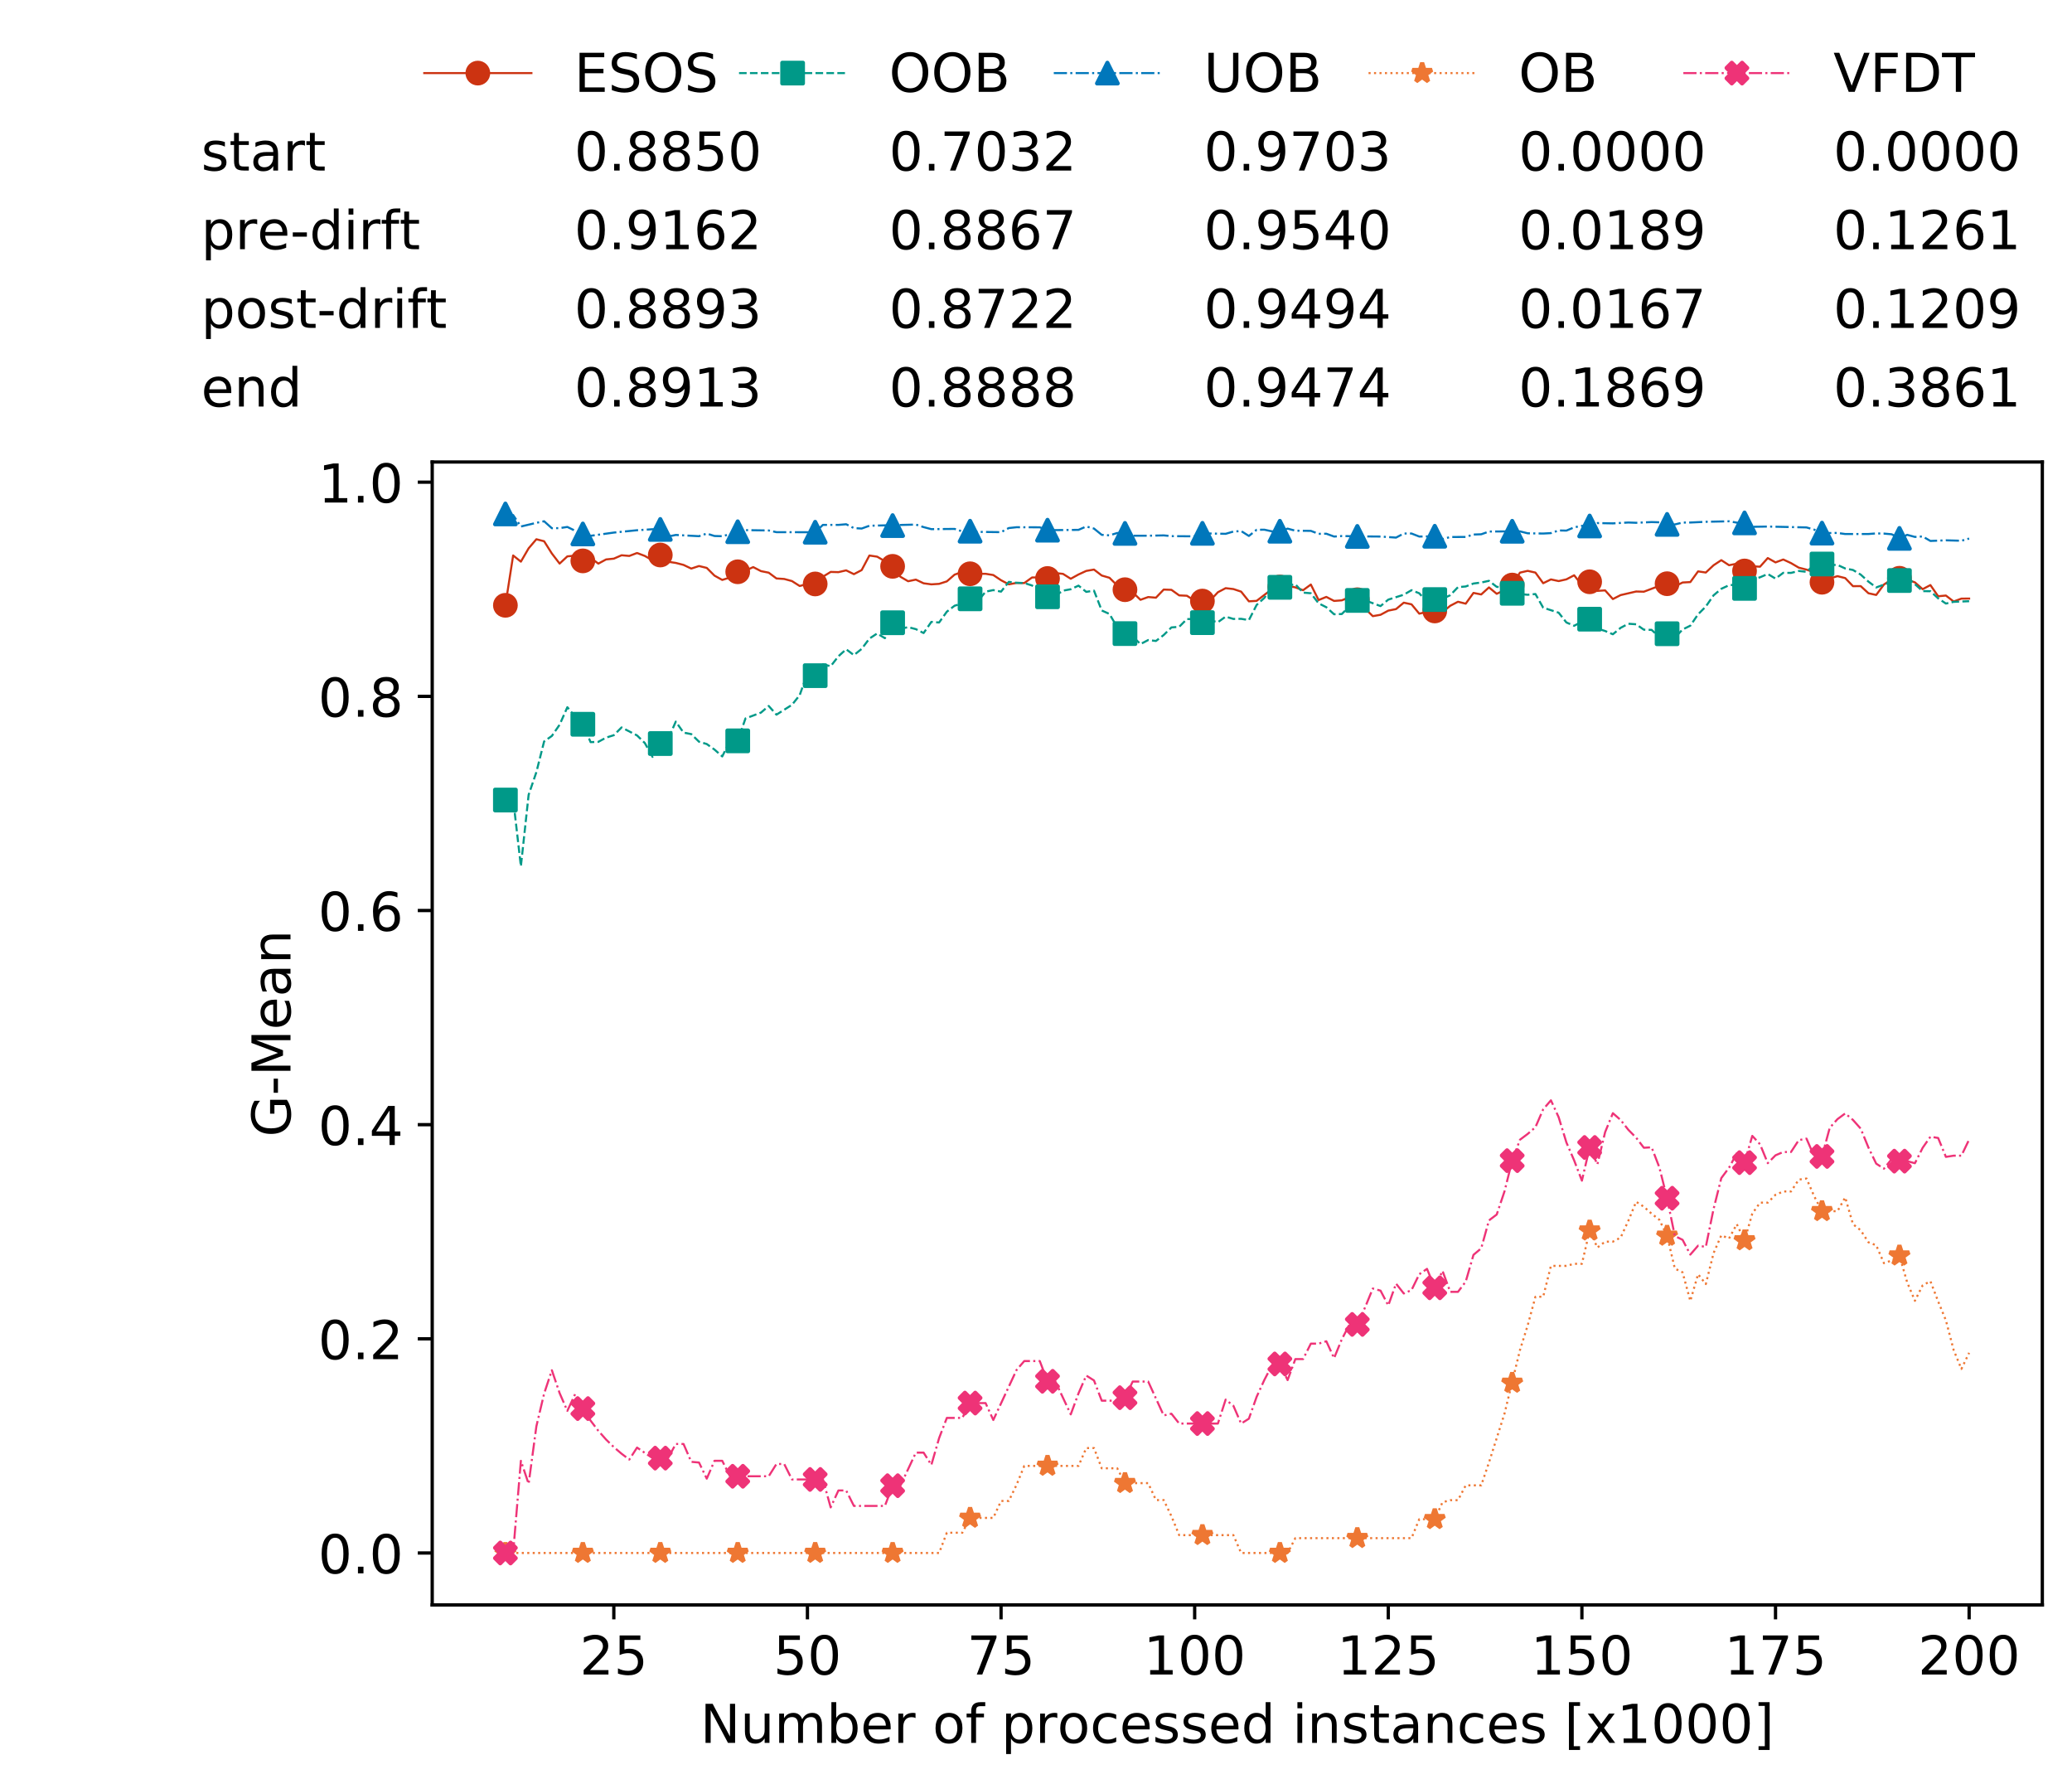 <?xml version="1.0" encoding="utf-8" standalone="no"?>
<!DOCTYPE svg PUBLIC "-//W3C//DTD SVG 1.1//EN"
  "http://www.w3.org/Graphics/SVG/1.1/DTD/svg11.dtd">
<!-- Created with matplotlib (https://matplotlib.org/) -->
<svg height="432.615pt" version="1.1" viewBox="0 0 502.65 432.615" width="502.65pt" xmlns="http://www.w3.org/2000/svg" xmlns:xlink="http://www.w3.org/1999/xlink">
 <defs>
  <style type="text/css">
*{stroke-linecap:butt;stroke-linejoin:round;white-space:pre;}
  </style>
 </defs>
 <g id="figure_1">
  <g id="patch_1">
   <path d="M 0 432.615 
L 502.65 432.615 
L 502.65 0 
L 0 0 
z
" style="fill:#ffffff;"/>
  </g>
  <g id="axes_1">
   <g id="patch_2">
    <path d="M 104.85 389.252 
L 495.45 389.252 
L 495.45 112.052 
L 104.85 112.052 
z
" style="fill:#ffffff;"/>
   </g>
   <g id="matplotlib.axis_1">
    <g id="xtick_1">
     <g id="line2d_1">
      <defs>
       <path d="M 0 0 
L 0 3.5 
" id="m5763797158" style="stroke:#000000;stroke-width:0.8;"/>
      </defs>
      <g>
       <use style="stroke:#000000;stroke-width:0.8;" x="148.908" xlink:href="#m5763797158" y="389.252"/>
      </g>
     </g>
     <g id="text_1">
      <!-- 25 -->
      <defs>
       <path d="M 19.188 8.297 
L 53.609 8.297 
L 53.609 0 
L 7.328 0 
L 7.328 8.297 
Q 12.938 14.109 22.625 23.891 
Q 32.328 33.688 34.812 36.531 
Q 39.547 41.844 41.422 45.531 
Q 43.312 49.219 43.312 52.781 
Q 43.312 58.594 39.234 62.25 
Q 35.156 65.922 28.609 65.922 
Q 23.969 65.922 18.812 64.312 
Q 13.672 62.703 7.812 59.422 
L 7.812 69.391 
Q 13.766 71.781 18.938 73 
Q 24.125 74.219 28.422 74.219 
Q 39.75 74.219 46.484 68.547 
Q 53.219 62.891 53.219 53.422 
Q 53.219 48.922 51.531 44.891 
Q 49.859 40.875 45.406 35.406 
Q 44.188 33.984 37.641 27.219 
Q 31.109 20.453 19.188 8.297 
z
" id="DejaVuSans-50"/>
       <path d="M 10.797 72.906 
L 49.516 72.906 
L 49.516 64.594 
L 19.828 64.594 
L 19.828 46.734 
Q 21.969 47.469 24.109 47.828 
Q 26.266 48.188 28.422 48.188 
Q 40.625 48.188 47.75 41.5 
Q 54.891 34.812 54.891 23.391 
Q 54.891 11.625 47.562 5.094 
Q 40.234 -1.422 26.906 -1.422 
Q 22.312 -1.422 17.547 -0.641 
Q 12.797 0.141 7.719 1.703 
L 7.719 11.625 
Q 12.109 9.234 16.797 8.062 
Q 21.484 6.891 26.703 6.891 
Q 35.156 6.891 40.078 11.328 
Q 45.016 15.766 45.016 23.391 
Q 45.016 31 40.078 35.438 
Q 35.156 39.891 26.703 39.891 
Q 22.75 39.891 18.812 39.016 
Q 14.891 38.141 10.797 36.281 
z
" id="DejaVuSans-53"/>
      </defs>
      <g transform="translate(140.636 406.13)scale(0.13 -0.13)">
       <use xlink:href="#DejaVuSans-50"/>
       <use x="63.623" xlink:href="#DejaVuSans-53"/>
      </g>
     </g>
    </g>
    <g id="xtick_2">
     <g id="line2d_2">
      <g>
       <use style="stroke:#000000;stroke-width:0.8;" x="195.877" xlink:href="#m5763797158" y="389.252"/>
      </g>
     </g>
     <g id="text_2">
      <!-- 50 -->
      <defs>
       <path d="M 31.781 66.406 
Q 24.172 66.406 20.328 58.906 
Q 16.5 51.422 16.5 36.375 
Q 16.5 21.391 20.328 13.891 
Q 24.172 6.391 31.781 6.391 
Q 39.453 6.391 43.281 13.891 
Q 47.125 21.391 47.125 36.375 
Q 47.125 51.422 43.281 58.906 
Q 39.453 66.406 31.781 66.406 
z
M 31.781 74.219 
Q 44.047 74.219 50.516 64.516 
Q 56.984 54.828 56.984 36.375 
Q 56.984 17.969 50.516 8.266 
Q 44.047 -1.422 31.781 -1.422 
Q 19.531 -1.422 13.062 8.266 
Q 6.594 17.969 6.594 36.375 
Q 6.594 54.828 13.062 64.516 
Q 19.531 74.219 31.781 74.219 
z
" id="DejaVuSans-48"/>
      </defs>
      <g transform="translate(187.606 406.13)scale(0.13 -0.13)">
       <use xlink:href="#DejaVuSans-53"/>
       <use x="63.623" xlink:href="#DejaVuSans-48"/>
      </g>
     </g>
    </g>
    <g id="xtick_3">
     <g id="line2d_3">
      <g>
       <use style="stroke:#000000;stroke-width:0.8;" x="242.847" xlink:href="#m5763797158" y="389.252"/>
      </g>
     </g>
     <g id="text_3">
      <!-- 75 -->
      <defs>
       <path d="M 8.203 72.906 
L 55.078 72.906 
L 55.078 68.703 
L 28.609 0 
L 18.312 0 
L 43.219 64.594 
L 8.203 64.594 
z
" id="DejaVuSans-55"/>
      </defs>
      <g transform="translate(234.576 406.13)scale(0.13 -0.13)">
       <use xlink:href="#DejaVuSans-55"/>
       <use x="63.623" xlink:href="#DejaVuSans-53"/>
      </g>
     </g>
    </g>
    <g id="xtick_4">
     <g id="line2d_4">
      <g>
       <use style="stroke:#000000;stroke-width:0.8;" x="289.817" xlink:href="#m5763797158" y="389.252"/>
      </g>
     </g>
     <g id="text_4">
      <!-- 100 -->
      <defs>
       <path d="M 12.406 8.297 
L 28.516 8.297 
L 28.516 63.922 
L 10.984 60.406 
L 10.984 69.391 
L 28.422 72.906 
L 38.281 72.906 
L 38.281 8.297 
L 54.391 8.297 
L 54.391 0 
L 12.406 0 
z
" id="DejaVuSans-49"/>
      </defs>
      <g transform="translate(277.41 406.13)scale(0.13 -0.13)">
       <use xlink:href="#DejaVuSans-49"/>
       <use x="63.623" xlink:href="#DejaVuSans-48"/>
       <use x="127.246" xlink:href="#DejaVuSans-48"/>
      </g>
     </g>
    </g>
    <g id="xtick_5">
     <g id="line2d_5">
      <g>
       <use style="stroke:#000000;stroke-width:0.8;" x="336.786" xlink:href="#m5763797158" y="389.252"/>
      </g>
     </g>
     <g id="text_5">
      <!-- 125 -->
      <g transform="translate(324.379 406.13)scale(0.13 -0.13)">
       <use xlink:href="#DejaVuSans-49"/>
       <use x="63.623" xlink:href="#DejaVuSans-50"/>
       <use x="127.246" xlink:href="#DejaVuSans-53"/>
      </g>
     </g>
    </g>
    <g id="xtick_6">
     <g id="line2d_6">
      <g>
       <use style="stroke:#000000;stroke-width:0.8;" x="383.756" xlink:href="#m5763797158" y="389.252"/>
      </g>
     </g>
     <g id="text_6">
      <!-- 150 -->
      <g transform="translate(371.349 406.13)scale(0.13 -0.13)">
       <use xlink:href="#DejaVuSans-49"/>
       <use x="63.623" xlink:href="#DejaVuSans-53"/>
       <use x="127.246" xlink:href="#DejaVuSans-48"/>
      </g>
     </g>
    </g>
    <g id="xtick_7">
     <g id="line2d_7">
      <g>
       <use style="stroke:#000000;stroke-width:0.8;" x="430.726" xlink:href="#m5763797158" y="389.252"/>
      </g>
     </g>
     <g id="text_7">
      <!-- 175 -->
      <g transform="translate(418.319 406.13)scale(0.13 -0.13)">
       <use xlink:href="#DejaVuSans-49"/>
       <use x="63.623" xlink:href="#DejaVuSans-55"/>
       <use x="127.246" xlink:href="#DejaVuSans-53"/>
      </g>
     </g>
    </g>
    <g id="xtick_8">
     <g id="line2d_8">
      <g>
       <use style="stroke:#000000;stroke-width:0.8;" x="477.695" xlink:href="#m5763797158" y="389.252"/>
      </g>
     </g>
     <g id="text_8">
      <!-- 200 -->
      <g transform="translate(465.289 406.13)scale(0.13 -0.13)">
       <use xlink:href="#DejaVuSans-50"/>
       <use x="63.623" xlink:href="#DejaVuSans-48"/>
       <use x="127.246" xlink:href="#DejaVuSans-48"/>
      </g>
     </g>
    </g>
    <g id="text_9">
     <!-- Number of processed instances [x1000] -->
     <defs>
      <path d="M 9.812 72.906 
L 23.094 72.906 
L 55.422 11.922 
L 55.422 72.906 
L 64.984 72.906 
L 64.984 0 
L 51.703 0 
L 19.391 60.984 
L 19.391 0 
L 9.812 0 
z
" id="DejaVuSans-78"/>
      <path d="M 8.5 21.578 
L 8.5 54.688 
L 17.484 54.688 
L 17.484 21.922 
Q 17.484 14.156 20.5 10.266 
Q 23.531 6.391 29.594 6.391 
Q 36.859 6.391 41.078 11.031 
Q 45.312 15.672 45.312 23.688 
L 45.312 54.688 
L 54.297 54.688 
L 54.297 0 
L 45.312 0 
L 45.312 8.406 
Q 42.047 3.422 37.719 1 
Q 33.406 -1.422 27.688 -1.422 
Q 18.266 -1.422 13.375 4.438 
Q 8.5 10.297 8.5 21.578 
z
M 31.109 56 
z
" id="DejaVuSans-117"/>
      <path d="M 52 44.188 
Q 55.375 50.25 60.062 53.125 
Q 64.75 56 71.094 56 
Q 79.641 56 84.281 50.016 
Q 88.922 44.047 88.922 33.016 
L 88.922 0 
L 79.891 0 
L 79.891 32.719 
Q 79.891 40.578 77.094 44.375 
Q 74.312 48.188 68.609 48.188 
Q 61.625 48.188 57.562 43.547 
Q 53.516 38.922 53.516 30.906 
L 53.516 0 
L 44.484 0 
L 44.484 32.719 
Q 44.484 40.625 41.703 44.406 
Q 38.922 48.188 33.109 48.188 
Q 26.219 48.188 22.156 43.531 
Q 18.109 38.875 18.109 30.906 
L 18.109 0 
L 9.078 0 
L 9.078 54.688 
L 18.109 54.688 
L 18.109 46.188 
Q 21.188 51.219 25.484 53.609 
Q 29.781 56 35.688 56 
Q 41.656 56 45.828 52.969 
Q 50 49.953 52 44.188 
z
" id="DejaVuSans-109"/>
      <path d="M 48.688 27.297 
Q 48.688 37.203 44.609 42.844 
Q 40.531 48.484 33.406 48.484 
Q 26.266 48.484 22.188 42.844 
Q 18.109 37.203 18.109 27.297 
Q 18.109 17.391 22.188 11.75 
Q 26.266 6.109 33.406 6.109 
Q 40.531 6.109 44.609 11.75 
Q 48.688 17.391 48.688 27.297 
z
M 18.109 46.391 
Q 20.953 51.266 25.266 53.625 
Q 29.594 56 35.594 56 
Q 45.562 56 51.781 48.094 
Q 58.016 40.188 58.016 27.297 
Q 58.016 14.406 51.781 6.484 
Q 45.562 -1.422 35.594 -1.422 
Q 29.594 -1.422 25.266 0.953 
Q 20.953 3.328 18.109 8.203 
L 18.109 0 
L 9.078 0 
L 9.078 75.984 
L 18.109 75.984 
z
" id="DejaVuSans-98"/>
      <path d="M 56.203 29.594 
L 56.203 25.203 
L 14.891 25.203 
Q 15.484 15.922 20.484 11.062 
Q 25.484 6.203 34.422 6.203 
Q 39.594 6.203 44.453 7.469 
Q 49.312 8.734 54.109 11.281 
L 54.109 2.781 
Q 49.266 0.734 44.188 -0.344 
Q 39.109 -1.422 33.891 -1.422 
Q 20.797 -1.422 13.156 6.188 
Q 5.516 13.812 5.516 26.812 
Q 5.516 40.234 12.766 48.109 
Q 20.016 56 32.328 56 
Q 43.359 56 49.781 48.891 
Q 56.203 41.797 56.203 29.594 
z
M 47.219 32.234 
Q 47.125 39.594 43.094 43.984 
Q 39.062 48.391 32.422 48.391 
Q 24.906 48.391 20.391 44.141 
Q 15.875 39.891 15.188 32.172 
z
" id="DejaVuSans-101"/>
      <path d="M 41.109 46.297 
Q 39.594 47.172 37.812 47.578 
Q 36.031 48 33.891 48 
Q 26.266 48 22.188 43.047 
Q 18.109 38.094 18.109 28.812 
L 18.109 0 
L 9.078 0 
L 9.078 54.688 
L 18.109 54.688 
L 18.109 46.188 
Q 20.953 51.172 25.484 53.578 
Q 30.031 56 36.531 56 
Q 37.453 56 38.578 55.875 
Q 39.703 55.766 41.062 55.516 
z
" id="DejaVuSans-114"/>
      <path id="DejaVuSans-32"/>
      <path d="M 30.609 48.391 
Q 23.391 48.391 19.188 42.75 
Q 14.984 37.109 14.984 27.297 
Q 14.984 17.484 19.156 11.844 
Q 23.344 6.203 30.609 6.203 
Q 37.797 6.203 41.984 11.859 
Q 46.188 17.531 46.188 27.297 
Q 46.188 37.016 41.984 42.703 
Q 37.797 48.391 30.609 48.391 
z
M 30.609 56 
Q 42.328 56 49.016 48.375 
Q 55.719 40.766 55.719 27.297 
Q 55.719 13.875 49.016 6.219 
Q 42.328 -1.422 30.609 -1.422 
Q 18.844 -1.422 12.172 6.219 
Q 5.516 13.875 5.516 27.297 
Q 5.516 40.766 12.172 48.375 
Q 18.844 56 30.609 56 
z
" id="DejaVuSans-111"/>
      <path d="M 37.109 75.984 
L 37.109 68.5 
L 28.516 68.5 
Q 23.688 68.5 21.797 66.547 
Q 19.922 64.594 19.922 59.516 
L 19.922 54.688 
L 34.719 54.688 
L 34.719 47.703 
L 19.922 47.703 
L 19.922 0 
L 10.891 0 
L 10.891 47.703 
L 2.297 47.703 
L 2.297 54.688 
L 10.891 54.688 
L 10.891 58.5 
Q 10.891 67.625 15.141 71.797 
Q 19.391 75.984 28.609 75.984 
z
" id="DejaVuSans-102"/>
      <path d="M 18.109 8.203 
L 18.109 -20.797 
L 9.078 -20.797 
L 9.078 54.688 
L 18.109 54.688 
L 18.109 46.391 
Q 20.953 51.266 25.266 53.625 
Q 29.594 56 35.594 56 
Q 45.562 56 51.781 48.094 
Q 58.016 40.188 58.016 27.297 
Q 58.016 14.406 51.781 6.484 
Q 45.562 -1.422 35.594 -1.422 
Q 29.594 -1.422 25.266 0.953 
Q 20.953 3.328 18.109 8.203 
z
M 48.688 27.297 
Q 48.688 37.203 44.609 42.844 
Q 40.531 48.484 33.406 48.484 
Q 26.266 48.484 22.188 42.844 
Q 18.109 37.203 18.109 27.297 
Q 18.109 17.391 22.188 11.75 
Q 26.266 6.109 33.406 6.109 
Q 40.531 6.109 44.609 11.75 
Q 48.688 17.391 48.688 27.297 
z
" id="DejaVuSans-112"/>
      <path d="M 48.781 52.594 
L 48.781 44.188 
Q 44.969 46.297 41.141 47.344 
Q 37.312 48.391 33.406 48.391 
Q 24.656 48.391 19.812 42.844 
Q 14.984 37.312 14.984 27.297 
Q 14.984 17.281 19.812 11.734 
Q 24.656 6.203 33.406 6.203 
Q 37.312 6.203 41.141 7.25 
Q 44.969 8.297 48.781 10.406 
L 48.781 2.094 
Q 45.016 0.344 40.984 -0.531 
Q 36.969 -1.422 32.422 -1.422 
Q 20.062 -1.422 12.781 6.344 
Q 5.516 14.109 5.516 27.297 
Q 5.516 40.672 12.859 48.328 
Q 20.219 56 33.016 56 
Q 37.156 56 41.109 55.141 
Q 45.062 54.297 48.781 52.594 
z
" id="DejaVuSans-99"/>
      <path d="M 44.281 53.078 
L 44.281 44.578 
Q 40.484 46.531 36.375 47.5 
Q 32.281 48.484 27.875 48.484 
Q 21.188 48.484 17.844 46.438 
Q 14.5 44.391 14.5 40.281 
Q 14.5 37.156 16.891 35.375 
Q 19.281 33.594 26.516 31.984 
L 29.594 31.297 
Q 39.156 29.25 43.188 25.516 
Q 47.219 21.781 47.219 15.094 
Q 47.219 7.469 41.188 3.016 
Q 35.156 -1.422 24.609 -1.422 
Q 20.219 -1.422 15.453 -0.562 
Q 10.688 0.297 5.422 2 
L 5.422 11.281 
Q 10.406 8.688 15.234 7.391 
Q 20.062 6.109 24.812 6.109 
Q 31.156 6.109 34.562 8.281 
Q 37.984 10.453 37.984 14.406 
Q 37.984 18.062 35.516 20.016 
Q 33.062 21.969 24.703 23.781 
L 21.578 24.516 
Q 13.234 26.266 9.516 29.906 
Q 5.812 33.547 5.812 39.891 
Q 5.812 47.609 11.281 51.797 
Q 16.75 56 26.812 56 
Q 31.781 56 36.172 55.266 
Q 40.578 54.547 44.281 53.078 
z
" id="DejaVuSans-115"/>
      <path d="M 45.406 46.391 
L 45.406 75.984 
L 54.391 75.984 
L 54.391 0 
L 45.406 0 
L 45.406 8.203 
Q 42.578 3.328 38.25 0.953 
Q 33.938 -1.422 27.875 -1.422 
Q 17.969 -1.422 11.734 6.484 
Q 5.516 14.406 5.516 27.297 
Q 5.516 40.188 11.734 48.094 
Q 17.969 56 27.875 56 
Q 33.938 56 38.25 53.625 
Q 42.578 51.266 45.406 46.391 
z
M 14.797 27.297 
Q 14.797 17.391 18.875 11.75 
Q 22.953 6.109 30.078 6.109 
Q 37.203 6.109 41.297 11.75 
Q 45.406 17.391 45.406 27.297 
Q 45.406 37.203 41.297 42.844 
Q 37.203 48.484 30.078 48.484 
Q 22.953 48.484 18.875 42.844 
Q 14.797 37.203 14.797 27.297 
z
" id="DejaVuSans-100"/>
      <path d="M 9.422 54.688 
L 18.406 54.688 
L 18.406 0 
L 9.422 0 
z
M 9.422 75.984 
L 18.406 75.984 
L 18.406 64.594 
L 9.422 64.594 
z
" id="DejaVuSans-105"/>
      <path d="M 54.891 33.016 
L 54.891 0 
L 45.906 0 
L 45.906 32.719 
Q 45.906 40.484 42.875 44.328 
Q 39.844 48.188 33.797 48.188 
Q 26.516 48.188 22.312 43.547 
Q 18.109 38.922 18.109 30.906 
L 18.109 0 
L 9.078 0 
L 9.078 54.688 
L 18.109 54.688 
L 18.109 46.188 
Q 21.344 51.125 25.703 53.562 
Q 30.078 56 35.797 56 
Q 45.219 56 50.047 50.172 
Q 54.891 44.344 54.891 33.016 
z
" id="DejaVuSans-110"/>
      <path d="M 18.312 70.219 
L 18.312 54.688 
L 36.812 54.688 
L 36.812 47.703 
L 18.312 47.703 
L 18.312 18.016 
Q 18.312 11.328 20.141 9.422 
Q 21.969 7.516 27.594 7.516 
L 36.812 7.516 
L 36.812 0 
L 27.594 0 
Q 17.188 0 13.234 3.875 
Q 9.281 7.766 9.281 18.016 
L 9.281 47.703 
L 2.688 47.703 
L 2.688 54.688 
L 9.281 54.688 
L 9.281 70.219 
z
" id="DejaVuSans-116"/>
      <path d="M 34.281 27.484 
Q 23.391 27.484 19.188 25 
Q 14.984 22.516 14.984 16.5 
Q 14.984 11.719 18.141 8.906 
Q 21.297 6.109 26.703 6.109 
Q 34.188 6.109 38.703 11.406 
Q 43.219 16.703 43.219 25.484 
L 43.219 27.484 
z
M 52.203 31.203 
L 52.203 0 
L 43.219 0 
L 43.219 8.297 
Q 40.141 3.328 35.547 0.953 
Q 30.953 -1.422 24.312 -1.422 
Q 15.922 -1.422 10.953 3.297 
Q 6 8.016 6 15.922 
Q 6 25.141 12.172 29.828 
Q 18.359 34.516 30.609 34.516 
L 43.219 34.516 
L 43.219 35.406 
Q 43.219 41.609 39.141 45 
Q 35.062 48.391 27.688 48.391 
Q 23 48.391 18.547 47.266 
Q 14.109 46.141 10.016 43.891 
L 10.016 52.203 
Q 14.938 54.109 19.578 55.047 
Q 24.219 56 28.609 56 
Q 40.484 56 46.344 49.844 
Q 52.203 43.703 52.203 31.203 
z
" id="DejaVuSans-97"/>
      <path d="M 8.594 75.984 
L 29.297 75.984 
L 29.297 69 
L 17.578 69 
L 17.578 -6.203 
L 29.297 -6.203 
L 29.297 -13.188 
L 8.594 -13.188 
z
" id="DejaVuSans-91"/>
      <path d="M 54.891 54.688 
L 35.109 28.078 
L 55.906 0 
L 45.312 0 
L 29.391 21.484 
L 13.484 0 
L 2.875 0 
L 24.125 28.609 
L 4.688 54.688 
L 15.281 54.688 
L 29.781 35.203 
L 44.281 54.688 
z
" id="DejaVuSans-120"/>
      <path d="M 30.422 75.984 
L 30.422 -13.188 
L 9.719 -13.188 
L 9.719 -6.203 
L 21.391 -6.203 
L 21.391 69 
L 9.719 69 
L 9.719 75.984 
z
" id="DejaVuSans-93"/>
     </defs>
     <g transform="translate(169.881 422.711)scale(0.13 -0.13)">
      <use xlink:href="#DejaVuSans-78"/>
      <use x="74.805" xlink:href="#DejaVuSans-117"/>
      <use x="138.184" xlink:href="#DejaVuSans-109"/>
      <use x="235.596" xlink:href="#DejaVuSans-98"/>
      <use x="299.072" xlink:href="#DejaVuSans-101"/>
      <use x="360.596" xlink:href="#DejaVuSans-114"/>
      <use x="401.709" xlink:href="#DejaVuSans-32"/>
      <use x="433.496" xlink:href="#DejaVuSans-111"/>
      <use x="494.678" xlink:href="#DejaVuSans-102"/>
      <use x="529.883" xlink:href="#DejaVuSans-32"/>
      <use x="561.67" xlink:href="#DejaVuSans-112"/>
      <use x="625.146" xlink:href="#DejaVuSans-114"/>
      <use x="666.229" xlink:href="#DejaVuSans-111"/>
      <use x="727.41" xlink:href="#DejaVuSans-99"/>
      <use x="782.391" xlink:href="#DejaVuSans-101"/>
      <use x="843.914" xlink:href="#DejaVuSans-115"/>
      <use x="896.014" xlink:href="#DejaVuSans-115"/>
      <use x="948.113" xlink:href="#DejaVuSans-101"/>
      <use x="1009.637" xlink:href="#DejaVuSans-100"/>
      <use x="1073.113" xlink:href="#DejaVuSans-32"/>
      <use x="1104.9" xlink:href="#DejaVuSans-105"/>
      <use x="1132.684" xlink:href="#DejaVuSans-110"/>
      <use x="1196.062" xlink:href="#DejaVuSans-115"/>
      <use x="1248.162" xlink:href="#DejaVuSans-116"/>
      <use x="1287.371" xlink:href="#DejaVuSans-97"/>
      <use x="1348.65" xlink:href="#DejaVuSans-110"/>
      <use x="1412.029" xlink:href="#DejaVuSans-99"/>
      <use x="1467.01" xlink:href="#DejaVuSans-101"/>
      <use x="1528.533" xlink:href="#DejaVuSans-115"/>
      <use x="1580.633" xlink:href="#DejaVuSans-32"/>
      <use x="1612.42" xlink:href="#DejaVuSans-91"/>
      <use x="1651.434" xlink:href="#DejaVuSans-120"/>
      <use x="1710.613" xlink:href="#DejaVuSans-49"/>
      <use x="1774.236" xlink:href="#DejaVuSans-48"/>
      <use x="1837.859" xlink:href="#DejaVuSans-48"/>
      <use x="1901.482" xlink:href="#DejaVuSans-48"/>
      <use x="1965.105" xlink:href="#DejaVuSans-93"/>
     </g>
    </g>
   </g>
   <g id="matplotlib.axis_2">
    <g id="ytick_1">
     <g id="line2d_9">
      <defs>
       <path d="M 0 0 
L -3.5 0 
" id="m3b29ca936f" style="stroke:#000000;stroke-width:0.8;"/>
      </defs>
      <g>
       <use style="stroke:#000000;stroke-width:0.8;" x="104.85" xlink:href="#m3b29ca936f" y="376.652"/>
      </g>
     </g>
     <g id="text_10">
      <!-- 0.0 -->
      <defs>
       <path d="M 10.688 12.406 
L 21 12.406 
L 21 0 
L 10.688 0 
z
" id="DejaVuSans-46"/>
      </defs>
      <g transform="translate(77.176 381.591)scale(0.13 -0.13)">
       <use xlink:href="#DejaVuSans-48"/>
       <use x="63.623" xlink:href="#DejaVuSans-46"/>
       <use x="95.41" xlink:href="#DejaVuSans-48"/>
      </g>
     </g>
    </g>
    <g id="ytick_2">
     <g id="line2d_10">
      <g>
       <use style="stroke:#000000;stroke-width:0.8;" x="104.85" xlink:href="#m3b29ca936f" y="324.71"/>
      </g>
     </g>
     <g id="text_11">
      <!-- 0.2 -->
      <g transform="translate(77.176 329.649)scale(0.13 -0.13)">
       <use xlink:href="#DejaVuSans-48"/>
       <use x="63.623" xlink:href="#DejaVuSans-46"/>
       <use x="95.41" xlink:href="#DejaVuSans-50"/>
      </g>
     </g>
    </g>
    <g id="ytick_3">
     <g id="line2d_11">
      <g>
       <use style="stroke:#000000;stroke-width:0.8;" x="104.85" xlink:href="#m3b29ca936f" y="272.769"/>
      </g>
     </g>
     <g id="text_12">
      <!-- 0.4 -->
      <defs>
       <path d="M 37.797 64.312 
L 12.891 25.391 
L 37.797 25.391 
z
M 35.203 72.906 
L 47.609 72.906 
L 47.609 25.391 
L 58.016 25.391 
L 58.016 17.188 
L 47.609 17.188 
L 47.609 0 
L 37.797 0 
L 37.797 17.188 
L 4.891 17.188 
L 4.891 26.703 
z
" id="DejaVuSans-52"/>
      </defs>
      <g transform="translate(77.176 277.708)scale(0.13 -0.13)">
       <use xlink:href="#DejaVuSans-48"/>
       <use x="63.623" xlink:href="#DejaVuSans-46"/>
       <use x="95.41" xlink:href="#DejaVuSans-52"/>
      </g>
     </g>
    </g>
    <g id="ytick_4">
     <g id="line2d_12">
      <g>
       <use style="stroke:#000000;stroke-width:0.8;" x="104.85" xlink:href="#m3b29ca936f" y="220.828"/>
      </g>
     </g>
     <g id="text_13">
      <!-- 0.6 -->
      <defs>
       <path d="M 33.016 40.375 
Q 26.375 40.375 22.484 35.828 
Q 18.609 31.297 18.609 23.391 
Q 18.609 15.531 22.484 10.953 
Q 26.375 6.391 33.016 6.391 
Q 39.656 6.391 43.531 10.953 
Q 47.406 15.531 47.406 23.391 
Q 47.406 31.297 43.531 35.828 
Q 39.656 40.375 33.016 40.375 
z
M 52.594 71.297 
L 52.594 62.312 
Q 48.875 64.062 45.094 64.984 
Q 41.312 65.922 37.594 65.922 
Q 27.828 65.922 22.672 59.328 
Q 17.531 52.734 16.797 39.406 
Q 19.672 43.656 24.016 45.922 
Q 28.375 48.188 33.594 48.188 
Q 44.578 48.188 50.953 41.516 
Q 57.328 34.859 57.328 23.391 
Q 57.328 12.156 50.688 5.359 
Q 44.047 -1.422 33.016 -1.422 
Q 20.359 -1.422 13.672 8.266 
Q 6.984 17.969 6.984 36.375 
Q 6.984 53.656 15.188 63.938 
Q 23.391 74.219 37.203 74.219 
Q 40.922 74.219 44.703 73.484 
Q 48.484 72.75 52.594 71.297 
z
" id="DejaVuSans-54"/>
      </defs>
      <g transform="translate(77.176 225.767)scale(0.13 -0.13)">
       <use xlink:href="#DejaVuSans-48"/>
       <use x="63.623" xlink:href="#DejaVuSans-46"/>
       <use x="95.41" xlink:href="#DejaVuSans-54"/>
      </g>
     </g>
    </g>
    <g id="ytick_5">
     <g id="line2d_13">
      <g>
       <use style="stroke:#000000;stroke-width:0.8;" x="104.85" xlink:href="#m3b29ca936f" y="168.887"/>
      </g>
     </g>
     <g id="text_14">
      <!-- 0.8 -->
      <defs>
       <path d="M 31.781 34.625 
Q 24.75 34.625 20.719 30.859 
Q 16.703 27.094 16.703 20.516 
Q 16.703 13.922 20.719 10.156 
Q 24.75 6.391 31.781 6.391 
Q 38.812 6.391 42.859 10.172 
Q 46.922 13.969 46.922 20.516 
Q 46.922 27.094 42.891 30.859 
Q 38.875 34.625 31.781 34.625 
z
M 21.922 38.812 
Q 15.578 40.375 12.031 44.719 
Q 8.5 49.078 8.5 55.328 
Q 8.5 64.062 14.719 69.141 
Q 20.953 74.219 31.781 74.219 
Q 42.672 74.219 48.875 69.141 
Q 55.078 64.062 55.078 55.328 
Q 55.078 49.078 51.531 44.719 
Q 48 40.375 41.703 38.812 
Q 48.828 37.156 52.797 32.312 
Q 56.781 27.484 56.781 20.516 
Q 56.781 9.906 50.312 4.234 
Q 43.844 -1.422 31.781 -1.422 
Q 19.734 -1.422 13.25 4.234 
Q 6.781 9.906 6.781 20.516 
Q 6.781 27.484 10.781 32.312 
Q 14.797 37.156 21.922 38.812 
z
M 18.312 54.391 
Q 18.312 48.734 21.844 45.562 
Q 25.391 42.391 31.781 42.391 
Q 38.141 42.391 41.719 45.562 
Q 45.312 48.734 45.312 54.391 
Q 45.312 60.062 41.719 63.234 
Q 38.141 66.406 31.781 66.406 
Q 25.391 66.406 21.844 63.234 
Q 18.312 60.062 18.312 54.391 
z
" id="DejaVuSans-56"/>
      </defs>
      <g transform="translate(77.176 173.826)scale(0.13 -0.13)">
       <use xlink:href="#DejaVuSans-48"/>
       <use x="63.623" xlink:href="#DejaVuSans-46"/>
       <use x="95.41" xlink:href="#DejaVuSans-56"/>
      </g>
     </g>
    </g>
    <g id="ytick_6">
     <g id="line2d_14">
      <g>
       <use style="stroke:#000000;stroke-width:0.8;" x="104.85" xlink:href="#m3b29ca936f" y="116.945"/>
      </g>
     </g>
     <g id="text_15">
      <!-- 1.0 -->
      <g transform="translate(77.176 121.884)scale(0.13 -0.13)">
       <use xlink:href="#DejaVuSans-49"/>
       <use x="63.623" xlink:href="#DejaVuSans-46"/>
       <use x="95.41" xlink:href="#DejaVuSans-48"/>
      </g>
     </g>
    </g>
    <g id="text_16">
     <!-- G-Mean -->
     <defs>
      <path d="M 59.516 10.406 
L 59.516 29.984 
L 43.406 29.984 
L 43.406 38.094 
L 69.281 38.094 
L 69.281 6.781 
Q 63.578 2.734 56.688 0.656 
Q 49.812 -1.422 42 -1.422 
Q 24.906 -1.422 15.25 8.562 
Q 5.609 18.562 5.609 36.375 
Q 5.609 54.25 15.25 64.234 
Q 24.906 74.219 42 74.219 
Q 49.125 74.219 55.547 72.453 
Q 61.969 70.703 67.391 67.281 
L 67.391 56.781 
Q 61.922 61.422 55.766 63.766 
Q 49.609 66.109 42.828 66.109 
Q 29.438 66.109 22.719 58.641 
Q 16.016 51.172 16.016 36.375 
Q 16.016 21.625 22.719 14.156 
Q 29.438 6.688 42.828 6.688 
Q 48.047 6.688 52.141 7.594 
Q 56.25 8.5 59.516 10.406 
z
" id="DejaVuSans-71"/>
      <path d="M 4.891 31.391 
L 31.203 31.391 
L 31.203 23.391 
L 4.891 23.391 
z
" id="DejaVuSans-45"/>
      <path d="M 9.812 72.906 
L 24.516 72.906 
L 43.109 23.297 
L 61.812 72.906 
L 76.516 72.906 
L 76.516 0 
L 66.891 0 
L 66.891 64.016 
L 48.094 14.016 
L 38.188 14.016 
L 19.391 64.016 
L 19.391 0 
L 9.812 0 
z
" id="DejaVuSans-77"/>
     </defs>
     <g transform="translate(70.472 275.744)rotate(-90)scale(0.13 -0.13)">
      <use xlink:href="#DejaVuSans-71"/>
      <use x="77.49" xlink:href="#DejaVuSans-45"/>
      <use x="113.574" xlink:href="#DejaVuSans-77"/>
      <use x="199.854" xlink:href="#DejaVuSans-101"/>
      <use x="261.377" xlink:href="#DejaVuSans-97"/>
      <use x="322.656" xlink:href="#DejaVuSans-110"/>
     </g>
    </g>
   </g>
   <g id="line2d_15"/>
   <g id="line2d_16"/>
   <g id="line2d_17"/>
   <g id="line2d_18"/>
   <g id="line2d_19"/>
   <g id="line2d_20">
    <path clip-path="url(#p4a5ea433d3)" d="M 122.605 146.805 
L 124.483 134.721 
L 126.362 136.218 
L 128.241 132.987 
L 130.12 130.784 
L 131.998 131.271 
L 133.877 134.241 
L 135.756 136.687 
L 137.635 134.936 
L 139.514 134.764 
L 141.392 136.035 
L 143.271 135.282 
L 145.15 136.696 
L 147.029 135.683 
L 148.908 135.492 
L 150.786 134.672 
L 152.665 134.833 
L 154.544 134.12 
L 156.423 134.832 
L 158.302 135.9 
L 160.18 134.606 
L 162.059 136.244 
L 163.938 136.525 
L 165.817 137.009 
L 167.695 137.9 
L 169.574 137.28 
L 171.453 137.737 
L 173.332 139.61 
L 175.211 140.651 
L 177.089 140.061 
L 178.968 138.675 
L 180.847 138.397 
L 182.726 137.541 
L 184.605 138.517 
L 186.483 138.894 
L 188.362 140.296 
L 190.241 140.42 
L 192.12 140.929 
L 193.998 142.123 
L 195.877 141.639 
L 197.756 141.627 
L 199.635 139.868 
L 201.514 138.711 
L 203.392 138.765 
L 205.271 138.332 
L 207.15 139.253 
L 209.029 138.27 
L 210.908 134.732 
L 212.786 135.01 
L 214.665 136.104 
L 216.544 137.357 
L 218.423 139.875 
L 220.302 140.97 
L 222.18 140.577 
L 224.059 141.469 
L 225.938 141.724 
L 227.817 141.607 
L 229.695 141.003 
L 231.574 139.371 
L 233.453 138.706 
L 235.332 139.162 
L 239.089 139.163 
L 240.968 139.467 
L 242.847 140.724 
L 244.726 141.719 
L 246.605 141.379 
L 248.483 141.412 
L 250.362 140.059 
L 252.241 140.035 
L 254.12 140.302 
L 255.998 138.98 
L 257.877 139.186 
L 259.756 140.369 
L 261.635 139.332 
L 263.514 138.465 
L 265.392 138.14 
L 267.271 139.583 
L 269.15 140.132 
L 271.029 141.992 
L 272.908 143.022 
L 274.786 143.655 
L 276.665 145.471 
L 278.544 144.804 
L 280.423 144.959 
L 282.302 142.989 
L 284.18 143.054 
L 286.059 144.403 
L 287.938 144.489 
L 289.817 145.697 
L 291.695 145.779 
L 293.574 145.64 
L 295.453 143.637 
L 297.332 142.65 
L 299.211 142.867 
L 301.089 143.489 
L 302.968 145.841 
L 304.847 145.731 
L 308.605 142.843 
L 310.483 142.369 
L 312.362 142.106 
L 314.241 142.456 
L 316.12 143.148 
L 317.998 141.769 
L 319.877 145.533 
L 321.756 144.77 
L 323.635 145.743 
L 325.514 145.605 
L 327.392 144.834 
L 329.271 145.459 
L 331.15 147.606 
L 333.029 149.436 
L 334.908 149.109 
L 336.786 148.097 
L 338.665 147.725 
L 340.544 146.17 
L 342.423 146.571 
L 344.302 148.835 
L 346.18 148.402 
L 348.059 148.178 
L 349.938 148.469 
L 351.817 146.923 
L 353.695 145.944 
L 355.574 146.412 
L 357.453 143.801 
L 359.332 144.174 
L 361.211 142.466 
L 363.089 144.017 
L 364.968 143.135 
L 366.847 141.898 
L 368.726 138.883 
L 370.605 138.45 
L 372.483 138.872 
L 374.362 141.45 
L 376.241 140.528 
L 378.12 140.932 
L 379.998 140.511 
L 381.877 139.525 
L 383.756 141.913 
L 385.635 141.103 
L 387.514 143.305 
L 389.392 143.191 
L 391.271 145.29 
L 393.15 144.33 
L 396.908 143.46 
L 398.786 143.508 
L 402.544 142.085 
L 404.423 141.57 
L 406.302 142.225 
L 408.18 141.276 
L 410.059 141.175 
L 411.938 138.578 
L 413.817 138.857 
L 415.695 137.096 
L 417.574 135.857 
L 419.453 137.083 
L 421.332 136.713 
L 423.211 138.484 
L 425.089 137.343 
L 426.968 137.445 
L 428.847 135.345 
L 430.726 136.401 
L 432.605 135.697 
L 434.483 136.569 
L 436.362 137.674 
L 438.241 138.153 
L 440.12 138.811 
L 441.998 141.214 
L 443.877 140.305 
L 445.756 139.737 
L 447.635 140.206 
L 449.514 142.166 
L 451.392 142.153 
L 453.271 143.885 
L 455.15 144.296 
L 457.029 141.765 
L 458.908 140.542 
L 460.786 140.249 
L 462.665 140.551 
L 464.544 141.25 
L 466.423 142.895 
L 468.302 141.899 
L 470.18 144.615 
L 472.059 144.439 
L 473.938 145.886 
L 475.817 145.188 
L 477.695 145.171 
L 477.695 145.171 
" style="fill:none;stroke:#cc3311;stroke-linecap:square;stroke-width:0.5;"/>
    <defs>
     <path d="M 0 2.5 
C 0.663 2.5 1.299 2.237 1.768 1.768 
C 2.237 1.299 2.5 0.663 2.5 0 
C 2.5 -0.663 2.237 -1.299 1.768 -1.768 
C 1.299 -2.237 0.663 -2.5 0 -2.5 
C -0.663 -2.5 -1.299 -2.237 -1.768 -1.768 
C -2.237 -1.299 -2.5 -0.663 -2.5 0 
C -2.5 0.663 -2.237 1.299 -1.768 1.768 
C -1.299 2.237 -0.663 2.5 0 2.5 
z
" id="mc91c60254c" style="stroke:#cc3311;"/>
    </defs>
    <g clip-path="url(#p4a5ea433d3)">
     <use style="fill:#cc3311;stroke:#cc3311;" x="122.605" xlink:href="#mc91c60254c" y="146.805"/>
     <use style="fill:#cc3311;stroke:#cc3311;" x="141.392" xlink:href="#mc91c60254c" y="136.035"/>
     <use style="fill:#cc3311;stroke:#cc3311;" x="160.18" xlink:href="#mc91c60254c" y="134.606"/>
     <use style="fill:#cc3311;stroke:#cc3311;" x="178.968" xlink:href="#mc91c60254c" y="138.675"/>
     <use style="fill:#cc3311;stroke:#cc3311;" x="197.756" xlink:href="#mc91c60254c" y="141.627"/>
     <use style="fill:#cc3311;stroke:#cc3311;" x="216.544" xlink:href="#mc91c60254c" y="137.357"/>
     <use style="fill:#cc3311;stroke:#cc3311;" x="235.332" xlink:href="#mc91c60254c" y="139.162"/>
     <use style="fill:#cc3311;stroke:#cc3311;" x="254.12" xlink:href="#mc91c60254c" y="140.302"/>
     <use style="fill:#cc3311;stroke:#cc3311;" x="272.908" xlink:href="#mc91c60254c" y="143.022"/>
     <use style="fill:#cc3311;stroke:#cc3311;" x="291.695" xlink:href="#mc91c60254c" y="145.779"/>
     <use style="fill:#cc3311;stroke:#cc3311;" x="310.483" xlink:href="#mc91c60254c" y="142.369"/>
     <use style="fill:#cc3311;stroke:#cc3311;" x="329.271" xlink:href="#mc91c60254c" y="145.459"/>
     <use style="fill:#cc3311;stroke:#cc3311;" x="348.059" xlink:href="#mc91c60254c" y="148.178"/>
     <use style="fill:#cc3311;stroke:#cc3311;" x="366.847" xlink:href="#mc91c60254c" y="141.898"/>
     <use style="fill:#cc3311;stroke:#cc3311;" x="385.635" xlink:href="#mc91c60254c" y="141.103"/>
     <use style="fill:#cc3311;stroke:#cc3311;" x="404.423" xlink:href="#mc91c60254c" y="141.57"/>
     <use style="fill:#cc3311;stroke:#cc3311;" x="423.211" xlink:href="#mc91c60254c" y="138.484"/>
     <use style="fill:#cc3311;stroke:#cc3311;" x="441.998" xlink:href="#mc91c60254c" y="141.214"/>
     <use style="fill:#cc3311;stroke:#cc3311;" x="460.786" xlink:href="#mc91c60254c" y="140.249"/>
    </g>
   </g>
   <g id="line2d_21"/>
   <g id="line2d_22"/>
   <g id="line2d_23"/>
   <g id="line2d_24"/>
   <g id="line2d_25">
    <path clip-path="url(#p4a5ea433d3)" d="M 122.605 194.033 
L 124.483 193.754 
L 126.362 210.107 
L 128.241 192.772 
L 130.12 187.267 
L 131.998 179.818 
L 133.877 178.49 
L 135.756 175.772 
L 137.635 171.526 
L 139.514 173.805 
L 141.392 175.661 
L 143.271 179.991 
L 145.15 179.923 
L 147.029 178.898 
L 148.908 178.312 
L 150.786 176.429 
L 154.544 178.37 
L 156.423 180.204 
L 158.302 183.573 
L 160.18 180.341 
L 162.059 179.307 
L 163.938 175.015 
L 165.817 177.683 
L 167.695 178.05 
L 169.574 179.891 
L 171.453 180.452 
L 173.332 181.797 
L 175.211 183.462 
L 177.089 179.685 
L 178.968 179.68 
L 180.847 174.251 
L 184.605 172.833 
L 186.483 171.224 
L 188.362 173.332 
L 192.12 170.949 
L 193.998 168.597 
L 195.877 163.287 
L 197.756 163.869 
L 199.635 161.122 
L 201.514 161.585 
L 203.392 159.167 
L 205.271 157.465 
L 207.15 158.891 
L 209.029 157.381 
L 210.908 154.881 
L 212.786 153.639 
L 214.665 154.78 
L 216.544 151.04 
L 218.423 152.52 
L 220.302 152.101 
L 222.18 152.587 
L 224.059 153.535 
L 225.938 150.825 
L 227.817 150.98 
L 229.695 148.354 
L 231.574 146.909 
L 233.453 146.36 
L 235.332 145.229 
L 237.211 145.869 
L 239.089 143.504 
L 240.968 143.117 
L 242.847 143.49 
L 244.726 141.123 
L 246.605 141.344 
L 248.483 141.402 
L 250.362 142.004 
L 252.241 143.24 
L 254.12 144.742 
L 255.998 144.497 
L 257.877 143.256 
L 259.756 142.911 
L 261.635 142.035 
L 263.514 143.547 
L 265.392 143.251 
L 267.271 148.058 
L 269.15 148.912 
L 271.029 152.13 
L 272.908 153.672 
L 274.786 154.357 
L 276.665 156.215 
L 278.544 155.233 
L 280.423 155.457 
L 282.302 154.017 
L 284.18 152.171 
L 286.059 152.025 
L 287.938 150.14 
L 289.817 150.141 
L 291.695 151.011 
L 293.574 150.468 
L 295.453 150.906 
L 297.332 149.555 
L 299.211 150.113 
L 301.089 150.086 
L 302.968 150.398 
L 304.847 146.723 
L 306.726 145.004 
L 308.605 142.256 
L 310.483 142.444 
L 312.362 142.003 
L 314.241 141.713 
L 316.12 143.73 
L 317.998 143.883 
L 319.877 146.321 
L 321.756 147.276 
L 323.635 148.976 
L 325.514 148.917 
L 327.392 147.046 
L 329.271 145.622 
L 331.15 145.603 
L 334.908 146.995 
L 336.786 145.429 
L 340.544 144.237 
L 342.423 143.137 
L 344.302 143.891 
L 346.18 146.012 
L 348.059 145.413 
L 349.938 145.249 
L 351.817 144.355 
L 353.695 142.399 
L 355.574 142.239 
L 357.453 141.524 
L 359.332 141.282 
L 361.211 140.87 
L 363.089 142.327 
L 364.968 142.482 
L 366.847 143.89 
L 370.605 144.253 
L 372.483 144.073 
L 374.362 147.386 
L 378.12 148.6 
L 379.998 150.972 
L 381.877 151.772 
L 383.756 150.778 
L 385.635 150.173 
L 387.514 152.445 
L 389.392 153.038 
L 391.271 153.831 
L 393.15 152.271 
L 395.029 151.278 
L 396.908 151.409 
L 398.786 152.72 
L 400.665 152.766 
L 402.544 154.497 
L 404.423 153.706 
L 406.302 154.659 
L 408.18 152.676 
L 410.059 151.747 
L 411.938 148.989 
L 413.817 147.105 
L 415.695 144.389 
L 417.574 142.804 
L 419.453 141.933 
L 421.332 141.797 
L 423.211 142.705 
L 425.089 140.61 
L 426.968 140.011 
L 428.847 139.211 
L 430.726 140.327 
L 432.605 138.928 
L 434.483 138.947 
L 436.362 138.478 
L 438.241 138.688 
L 440.12 137.014 
L 441.998 136.795 
L 443.877 137.03 
L 445.756 137.01 
L 447.635 137.874 
L 449.514 138.237 
L 451.392 139.364 
L 453.271 141.063 
L 455.15 142.476 
L 458.908 141.082 
L 460.786 140.797 
L 462.665 139.998 
L 466.423 143.372 
L 468.302 143.389 
L 470.18 145.113 
L 472.059 146.382 
L 473.938 145.969 
L 477.695 145.812 
L 477.695 145.812 
" style="fill:none;stroke:#009988;stroke-dasharray:1.85,0.8;stroke-dashoffset:0;stroke-width:0.5;"/>
    <defs>
     <path d="M -2.5 2.5 
L 2.5 2.5 
L 2.5 -2.5 
L -2.5 -2.5 
z
" id="m2b1a5a7321" style="stroke:#009988;stroke-linejoin:miter;"/>
    </defs>
    <g clip-path="url(#p4a5ea433d3)">
     <use style="fill:#009988;stroke:#009988;stroke-linejoin:miter;" x="122.605" xlink:href="#m2b1a5a7321" y="194.033"/>
     <use style="fill:#009988;stroke:#009988;stroke-linejoin:miter;" x="141.392" xlink:href="#m2b1a5a7321" y="175.661"/>
     <use style="fill:#009988;stroke:#009988;stroke-linejoin:miter;" x="160.18" xlink:href="#m2b1a5a7321" y="180.341"/>
     <use style="fill:#009988;stroke:#009988;stroke-linejoin:miter;" x="178.968" xlink:href="#m2b1a5a7321" y="179.68"/>
     <use style="fill:#009988;stroke:#009988;stroke-linejoin:miter;" x="197.756" xlink:href="#m2b1a5a7321" y="163.869"/>
     <use style="fill:#009988;stroke:#009988;stroke-linejoin:miter;" x="216.544" xlink:href="#m2b1a5a7321" y="151.04"/>
     <use style="fill:#009988;stroke:#009988;stroke-linejoin:miter;" x="235.332" xlink:href="#m2b1a5a7321" y="145.229"/>
     <use style="fill:#009988;stroke:#009988;stroke-linejoin:miter;" x="254.12" xlink:href="#m2b1a5a7321" y="144.742"/>
     <use style="fill:#009988;stroke:#009988;stroke-linejoin:miter;" x="272.908" xlink:href="#m2b1a5a7321" y="153.672"/>
     <use style="fill:#009988;stroke:#009988;stroke-linejoin:miter;" x="291.695" xlink:href="#m2b1a5a7321" y="151.011"/>
     <use style="fill:#009988;stroke:#009988;stroke-linejoin:miter;" x="310.483" xlink:href="#m2b1a5a7321" y="142.444"/>
     <use style="fill:#009988;stroke:#009988;stroke-linejoin:miter;" x="329.271" xlink:href="#m2b1a5a7321" y="145.622"/>
     <use style="fill:#009988;stroke:#009988;stroke-linejoin:miter;" x="348.059" xlink:href="#m2b1a5a7321" y="145.413"/>
     <use style="fill:#009988;stroke:#009988;stroke-linejoin:miter;" x="366.847" xlink:href="#m2b1a5a7321" y="143.89"/>
     <use style="fill:#009988;stroke:#009988;stroke-linejoin:miter;" x="385.635" xlink:href="#m2b1a5a7321" y="150.173"/>
     <use style="fill:#009988;stroke:#009988;stroke-linejoin:miter;" x="404.423" xlink:href="#m2b1a5a7321" y="153.706"/>
     <use style="fill:#009988;stroke:#009988;stroke-linejoin:miter;" x="423.211" xlink:href="#m2b1a5a7321" y="142.705"/>
     <use style="fill:#009988;stroke:#009988;stroke-linejoin:miter;" x="441.998" xlink:href="#m2b1a5a7321" y="136.795"/>
     <use style="fill:#009988;stroke:#009988;stroke-linejoin:miter;" x="460.786" xlink:href="#m2b1a5a7321" y="140.797"/>
    </g>
   </g>
   <g id="line2d_26"/>
   <g id="line2d_27"/>
   <g id="line2d_28"/>
   <g id="line2d_29"/>
   <g id="line2d_30">
    <path clip-path="url(#p4a5ea433d3)" d="M 122.605 124.652 
L 124.483 124.922 
L 126.362 127.698 
L 130.12 126.802 
L 131.998 126.425 
L 133.877 128.109 
L 135.756 128.089 
L 137.635 127.803 
L 139.514 128.72 
L 141.392 129.504 
L 143.271 129.953 
L 148.908 129.168 
L 154.544 128.598 
L 158.302 128.356 
L 160.18 128.405 
L 162.059 130.131 
L 163.938 129.743 
L 169.574 130.045 
L 171.453 129.41 
L 173.332 129.998 
L 175.211 130.051 
L 180.847 128.57 
L 186.483 128.657 
L 188.362 129.07 
L 197.756 129.085 
L 199.635 127.303 
L 203.392 127.308 
L 205.271 127.147 
L 207.15 128.082 
L 209.029 128.191 
L 210.908 127.513 
L 222.18 127.226 
L 224.059 127.843 
L 225.938 128.336 
L 231.574 128.279 
L 233.453 128.894 
L 235.332 128.837 
L 237.211 128.996 
L 242.847 129.066 
L 244.726 128.07 
L 246.605 127.871 
L 252.241 127.892 
L 254.12 128.59 
L 261.635 128.507 
L 263.514 127.691 
L 265.392 128.194 
L 267.271 129.715 
L 269.15 129.84 
L 271.029 129.272 
L 272.908 129.365 
L 274.786 129.926 
L 278.544 129.936 
L 282.302 129.85 
L 284.18 130.032 
L 289.817 130.08 
L 291.695 129.35 
L 295.453 129.431 
L 297.332 129.469 
L 299.211 128.916 
L 301.089 128.793 
L 302.968 129.988 
L 304.847 128.49 
L 306.726 128.468 
L 308.605 128.88 
L 310.483 128.846 
L 312.362 128.208 
L 314.241 128.711 
L 317.998 128.753 
L 319.877 129.474 
L 321.756 129.446 
L 323.635 130.13 
L 325.514 130.009 
L 331.15 130.099 
L 334.908 130.13 
L 338.665 130.386 
L 340.544 129.396 
L 342.423 129.395 
L 344.302 130.131 
L 348.059 130.056 
L 349.938 130.752 
L 351.817 130.247 
L 355.574 130.221 
L 357.453 129.643 
L 359.332 129.581 
L 361.211 128.918 
L 364.968 128.885 
L 368.726 128.872 
L 370.605 129.344 
L 374.362 129.399 
L 376.241 129.299 
L 378.12 128.651 
L 379.998 128.69 
L 381.877 127.894 
L 383.756 127.54 
L 385.635 127.574 
L 387.514 126.863 
L 391.271 126.938 
L 395.029 126.724 
L 396.908 126.794 
L 400.665 126.621 
L 402.544 126.675 
L 404.423 127.182 
L 406.302 127.195 
L 408.18 126.739 
L 410.059 126.729 
L 413.817 126.552 
L 417.574 126.471 
L 419.453 126.428 
L 421.332 126.757 
L 423.211 126.824 
L 425.089 127.77 
L 428.847 127.707 
L 432.605 127.789 
L 438.241 127.919 
L 440.12 128.458 
L 441.998 129.298 
L 445.756 129.257 
L 447.635 129.52 
L 453.271 129.513 
L 455.15 129.372 
L 457.029 129.412 
L 458.908 129.578 
L 460.786 130.576 
L 462.665 129.717 
L 464.544 130.22 
L 466.423 130.108 
L 468.302 131.198 
L 472.059 131.044 
L 475.817 131.153 
L 477.695 130.614 
L 477.695 130.614 
" style="fill:none;stroke:#0077bb;stroke-dasharray:3.2,0.8,0.5,0.8;stroke-dashoffset:0;stroke-width:0.5;"/>
    <defs>
     <path d="M 0 -2.5 
L -2.5 2.5 
L 2.5 2.5 
z
" id="ma7f48f3e2f" style="stroke:#0077bb;stroke-linejoin:miter;"/>
    </defs>
    <g clip-path="url(#p4a5ea433d3)">
     <use style="fill:#0077bb;stroke:#0077bb;stroke-linejoin:miter;" x="122.605" xlink:href="#ma7f48f3e2f" y="124.652"/>
     <use style="fill:#0077bb;stroke:#0077bb;stroke-linejoin:miter;" x="141.392" xlink:href="#ma7f48f3e2f" y="129.504"/>
     <use style="fill:#0077bb;stroke:#0077bb;stroke-linejoin:miter;" x="160.18" xlink:href="#ma7f48f3e2f" y="128.405"/>
     <use style="fill:#0077bb;stroke:#0077bb;stroke-linejoin:miter;" x="178.968" xlink:href="#ma7f48f3e2f" y="128.967"/>
     <use style="fill:#0077bb;stroke:#0077bb;stroke-linejoin:miter;" x="197.756" xlink:href="#ma7f48f3e2f" y="129.085"/>
     <use style="fill:#0077bb;stroke:#0077bb;stroke-linejoin:miter;" x="216.544" xlink:href="#ma7f48f3e2f" y="127.471"/>
     <use style="fill:#0077bb;stroke:#0077bb;stroke-linejoin:miter;" x="235.332" xlink:href="#ma7f48f3e2f" y="128.837"/>
     <use style="fill:#0077bb;stroke:#0077bb;stroke-linejoin:miter;" x="254.12" xlink:href="#ma7f48f3e2f" y="128.59"/>
     <use style="fill:#0077bb;stroke:#0077bb;stroke-linejoin:miter;" x="272.908" xlink:href="#ma7f48f3e2f" y="129.365"/>
     <use style="fill:#0077bb;stroke:#0077bb;stroke-linejoin:miter;" x="291.695" xlink:href="#ma7f48f3e2f" y="129.35"/>
     <use style="fill:#0077bb;stroke:#0077bb;stroke-linejoin:miter;" x="310.483" xlink:href="#ma7f48f3e2f" y="128.846"/>
     <use style="fill:#0077bb;stroke:#0077bb;stroke-linejoin:miter;" x="329.271" xlink:href="#ma7f48f3e2f" y="130.099"/>
     <use style="fill:#0077bb;stroke:#0077bb;stroke-linejoin:miter;" x="348.059" xlink:href="#ma7f48f3e2f" y="130.056"/>
     <use style="fill:#0077bb;stroke:#0077bb;stroke-linejoin:miter;" x="366.847" xlink:href="#ma7f48f3e2f" y="128.852"/>
     <use style="fill:#0077bb;stroke:#0077bb;stroke-linejoin:miter;" x="385.635" xlink:href="#ma7f48f3e2f" y="127.574"/>
     <use style="fill:#0077bb;stroke:#0077bb;stroke-linejoin:miter;" x="404.423" xlink:href="#ma7f48f3e2f" y="127.182"/>
     <use style="fill:#0077bb;stroke:#0077bb;stroke-linejoin:miter;" x="423.211" xlink:href="#ma7f48f3e2f" y="126.824"/>
     <use style="fill:#0077bb;stroke:#0077bb;stroke-linejoin:miter;" x="441.998" xlink:href="#ma7f48f3e2f" y="129.298"/>
     <use style="fill:#0077bb;stroke:#0077bb;stroke-linejoin:miter;" x="460.786" xlink:href="#ma7f48f3e2f" y="130.576"/>
    </g>
   </g>
   <g id="line2d_31"/>
   <g id="line2d_32"/>
   <g id="line2d_33"/>
   <g id="line2d_34"/>
   <g id="line2d_35">
    <path clip-path="url(#p4a5ea433d3)" d="M 122.605 376.652 
L 227.817 376.652 
L 229.695 371.744 
L 233.453 371.744 
L 235.332 368.142 
L 240.968 368.142 
L 242.847 364.036 
L 244.726 364.036 
L 246.605 360.121 
L 248.483 355.53 
L 261.635 355.53 
L 263.514 351.201 
L 265.392 351.201 
L 267.271 356.109 
L 271.029 356.109 
L 272.908 359.711 
L 278.544 359.711 
L 280.423 363.817 
L 282.302 363.817 
L 284.18 367.732 
L 286.059 372.323 
L 299.211 372.323 
L 301.089 376.652 
L 312.362 376.652 
L 314.241 373.05 
L 342.423 373.05 
L 344.302 368.459 
L 348.059 368.459 
L 349.938 364.353 
L 351.817 363.848 
L 353.695 363.848 
L 355.574 360.247 
L 359.332 360.247 
L 361.211 354.71 
L 364.968 342.891 
L 368.726 327.454 
L 370.605 321.446 
L 372.483 314.509 
L 374.362 314.509 
L 376.241 307.019 
L 379.998 307.019 
L 381.877 306.517 
L 383.756 306.517 
L 385.635 298.468 
L 387.514 302.574 
L 389.392 301.144 
L 391.271 301.144 
L 393.15 300.156 
L 395.029 296.056 
L 396.908 291.465 
L 398.786 292.674 
L 400.665 294.356 
L 402.544 295.835 
L 404.423 299.729 
L 406.302 307.673 
L 408.18 308.59 
L 410.059 315.527 
L 411.938 309.035 
L 413.817 311.431 
L 415.695 303.934 
L 417.574 299.608 
L 419.453 300.373 
L 421.332 296.902 
L 423.211 300.845 
L 425.089 294.352 
L 426.968 291.677 
L 428.847 291.677 
L 430.726 289.773 
L 432.605 288.97 
L 434.483 288.97 
L 436.362 286.095 
L 438.241 285.833 
L 440.12 290.161 
L 441.998 293.761 
L 445.756 293.758 
L 447.635 290.405 
L 449.514 296.898 
L 451.392 298.392 
L 453.271 301.298 
L 455.15 302.026 
L 457.029 306.354 
L 458.908 305.719 
L 460.786 304.526 
L 462.665 311.019 
L 464.544 315.485 
L 466.423 311.736 
L 468.302 310.732 
L 470.18 315.635 
L 472.059 320.226 
L 473.938 327.429 
L 475.817 332.02 
L 477.695 328.105 
L 477.695 328.105 
" style="fill:none;stroke:#ee7733;stroke-dasharray:0.5,0.825;stroke-dashoffset:0;stroke-width:0.5;"/>
    <defs>
     <path d="M 0 -2.5 
L -0.561 -0.773 
L -2.378 -0.773 
L -0.908 0.295 
L -1.469 2.023 
L -0 0.955 
L 1.469 2.023 
L 0.908 0.295 
L 2.378 -0.773 
L 0.561 -0.773 
z
" id="m40c68c2278" style="stroke:#ee7733;stroke-linejoin:bevel;"/>
    </defs>
    <g clip-path="url(#p4a5ea433d3)">
     <use style="fill:#ee7733;stroke:#ee7733;stroke-linejoin:bevel;" x="122.605" xlink:href="#m40c68c2278" y="376.652"/>
     <use style="fill:#ee7733;stroke:#ee7733;stroke-linejoin:bevel;" x="141.392" xlink:href="#m40c68c2278" y="376.652"/>
     <use style="fill:#ee7733;stroke:#ee7733;stroke-linejoin:bevel;" x="160.18" xlink:href="#m40c68c2278" y="376.652"/>
     <use style="fill:#ee7733;stroke:#ee7733;stroke-linejoin:bevel;" x="178.968" xlink:href="#m40c68c2278" y="376.652"/>
     <use style="fill:#ee7733;stroke:#ee7733;stroke-linejoin:bevel;" x="197.756" xlink:href="#m40c68c2278" y="376.652"/>
     <use style="fill:#ee7733;stroke:#ee7733;stroke-linejoin:bevel;" x="216.544" xlink:href="#m40c68c2278" y="376.652"/>
     <use style="fill:#ee7733;stroke:#ee7733;stroke-linejoin:bevel;" x="235.332" xlink:href="#m40c68c2278" y="368.142"/>
     <use style="fill:#ee7733;stroke:#ee7733;stroke-linejoin:bevel;" x="254.12" xlink:href="#m40c68c2278" y="355.53"/>
     <use style="fill:#ee7733;stroke:#ee7733;stroke-linejoin:bevel;" x="272.908" xlink:href="#m40c68c2278" y="359.711"/>
     <use style="fill:#ee7733;stroke:#ee7733;stroke-linejoin:bevel;" x="291.695" xlink:href="#m40c68c2278" y="372.323"/>
     <use style="fill:#ee7733;stroke:#ee7733;stroke-linejoin:bevel;" x="310.483" xlink:href="#m40c68c2278" y="376.652"/>
     <use style="fill:#ee7733;stroke:#ee7733;stroke-linejoin:bevel;" x="329.271" xlink:href="#m40c68c2278" y="373.05"/>
     <use style="fill:#ee7733;stroke:#ee7733;stroke-linejoin:bevel;" x="348.059" xlink:href="#m40c68c2278" y="368.459"/>
     <use style="fill:#ee7733;stroke:#ee7733;stroke-linejoin:bevel;" x="366.847" xlink:href="#m40c68c2278" y="335.398"/>
     <use style="fill:#ee7733;stroke:#ee7733;stroke-linejoin:bevel;" x="385.635" xlink:href="#m40c68c2278" y="298.468"/>
     <use style="fill:#ee7733;stroke:#ee7733;stroke-linejoin:bevel;" x="404.423" xlink:href="#m40c68c2278" y="299.729"/>
     <use style="fill:#ee7733;stroke:#ee7733;stroke-linejoin:bevel;" x="423.211" xlink:href="#m40c68c2278" y="300.845"/>
     <use style="fill:#ee7733;stroke:#ee7733;stroke-linejoin:bevel;" x="441.998" xlink:href="#m40c68c2278" y="293.761"/>
     <use style="fill:#ee7733;stroke:#ee7733;stroke-linejoin:bevel;" x="460.786" xlink:href="#m40c68c2278" y="304.526"/>
    </g>
   </g>
   <g id="line2d_36"/>
   <g id="line2d_37"/>
   <g id="line2d_38"/>
   <g id="line2d_39"/>
   <g id="line2d_40">
    <path clip-path="url(#p4a5ea433d3)" d="M 122.605 376.652 
L 124.483 376.652 
L 126.362 354.3 
L 128.241 359.888 
L 130.12 345.927 
L 131.998 337.997 
L 133.877 332.333 
L 135.756 337.873 
L 137.635 342.181 
L 139.514 338.131 
L 141.392 341.633 
L 143.271 344.551 
L 145.15 347.021 
L 147.029 349.137 
L 148.908 350.972 
L 150.786 352.577 
L 152.665 353.993 
L 154.544 351.087 
L 158.302 353.643 
L 162.059 353.643 
L 163.938 350.214 
L 165.817 350.214 
L 167.695 354.543 
L 169.574 354.71 
L 171.453 358.625 
L 173.332 354.296 
L 175.211 354.296 
L 177.089 358.045 
L 186.483 358.045 
L 188.362 355.066 
L 190.241 355.066 
L 192.12 358.814 
L 199.635 358.814 
L 201.514 365.596 
L 203.392 361.489 
L 205.271 361.489 
L 207.15 365.238 
L 214.665 365.24 
L 216.544 360.332 
L 218.423 360.332 
L 222.18 352.311 
L 224.059 352.311 
L 225.938 355.29 
L 227.817 348.797 
L 229.695 343.892 
L 233.453 343.892 
L 235.332 340.29 
L 239.089 340.29 
L 240.968 344.396 
L 246.605 332.268 
L 248.483 330.102 
L 252.241 330.102 
L 254.12 335.01 
L 255.998 335.01 
L 259.756 343.032 
L 261.635 337.938 
L 263.514 333.614 
L 265.392 334.806 
L 267.271 339.711 
L 271.029 339.711 
L 272.908 338.986 
L 274.786 335.073 
L 278.544 335.073 
L 282.302 343.286 
L 284.18 342.873 
L 286.059 345.261 
L 295.453 345.261 
L 297.332 339.454 
L 299.211 340.947 
L 301.089 345.272 
L 302.968 344.08 
L 304.847 338.779 
L 306.726 334.673 
L 308.605 331.071 
L 310.483 330.806 
L 312.362 334.72 
L 314.241 329.629 
L 316.12 329.629 
L 317.998 325.88 
L 319.877 325.88 
L 321.756 325.301 
L 323.635 329.405 
L 325.514 324.814 
L 327.392 321.213 
L 329.271 321.213 
L 331.15 317.106 
L 333.029 312.515 
L 334.908 313.021 
L 336.786 316.621 
L 338.665 311.325 
L 340.544 313.711 
L 342.423 312.891 
L 344.302 309.046 
L 346.18 307.742 
L 348.059 312.333 
L 349.938 308.228 
L 351.817 313.319 
L 353.695 313.319 
L 355.574 310.833 
L 357.453 304.343 
L 359.332 302.765 
L 361.211 295.987 
L 363.089 294.567 
L 364.968 288.987 
L 366.847 281.494 
L 368.726 276.427 
L 370.605 275.016 
L 372.483 273.384 
L 374.362 269.057 
L 376.241 266.864 
L 378.12 270.97 
L 379.998 277.091 
L 381.877 281.445 
L 383.756 286.351 
L 385.635 278.302 
L 387.514 282.406 
L 389.392 274.576 
L 391.271 269.985 
L 393.15 271.633 
L 395.029 274.022 
L 396.908 275.92 
L 398.786 278.369 
L 400.665 278.259 
L 402.544 283.119 
L 404.423 290.612 
L 406.302 299.785 
L 408.18 300.696 
L 410.059 304.281 
L 411.938 302.118 
L 413.817 302.408 
L 415.695 293.226 
L 417.574 285.729 
L 419.453 283.205 
L 421.332 279.735 
L 423.211 281.98 
L 425.089 275.49 
L 426.968 277.516 
L 428.847 282.107 
L 430.726 280.201 
L 432.605 279.398 
L 434.483 279.4 
L 436.362 276.526 
L 438.241 276.155 
L 440.12 280.476 
L 441.998 280.476 
L 443.877 273.539 
L 445.756 271.43 
L 447.635 270.041 
L 449.514 271.622 
L 451.392 273.731 
L 453.271 278.322 
L 455.15 282.221 
L 457.029 283.442 
L 458.908 281.108 
L 460.786 281.616 
L 462.665 281.619 
L 464.544 282.123 
L 466.423 278.376 
L 468.302 275.687 
L 470.18 275.999 
L 472.059 280.585 
L 473.938 280.291 
L 475.817 280.291 
L 477.695 276.378 
L 477.695 276.378 
" style="fill:none;stroke:#ee3377;stroke-dasharray:3.2,0.8,0.5,0.8;stroke-dashoffset:0;stroke-width:0.5;"/>
    <defs>
     <path d="M -1.25 2.5 
L 0 1.25 
L 1.25 2.5 
L 2.5 1.25 
L 1.25 0 
L 2.5 -1.25 
L 1.25 -2.5 
L 0 -1.25 
L -1.25 -2.5 
L -2.5 -1.25 
L -1.25 0 
L -2.5 1.25 
z
" id="m5ef7cbdef3" style="stroke:#ee3377;stroke-linejoin:miter;"/>
    </defs>
    <g clip-path="url(#p4a5ea433d3)">
     <use style="fill:#ee3377;stroke:#ee3377;stroke-linejoin:miter;" x="122.605" xlink:href="#m5ef7cbdef3" y="376.652"/>
     <use style="fill:#ee3377;stroke:#ee3377;stroke-linejoin:miter;" x="141.392" xlink:href="#m5ef7cbdef3" y="341.633"/>
     <use style="fill:#ee3377;stroke:#ee3377;stroke-linejoin:miter;" x="160.18" xlink:href="#m5ef7cbdef3" y="353.643"/>
     <use style="fill:#ee3377;stroke:#ee3377;stroke-linejoin:miter;" x="178.968" xlink:href="#m5ef7cbdef3" y="358.045"/>
     <use style="fill:#ee3377;stroke:#ee3377;stroke-linejoin:miter;" x="197.756" xlink:href="#m5ef7cbdef3" y="358.814"/>
     <use style="fill:#ee3377;stroke:#ee3377;stroke-linejoin:miter;" x="216.544" xlink:href="#m5ef7cbdef3" y="360.332"/>
     <use style="fill:#ee3377;stroke:#ee3377;stroke-linejoin:miter;" x="235.332" xlink:href="#m5ef7cbdef3" y="340.29"/>
     <use style="fill:#ee3377;stroke:#ee3377;stroke-linejoin:miter;" x="254.12" xlink:href="#m5ef7cbdef3" y="335.01"/>
     <use style="fill:#ee3377;stroke:#ee3377;stroke-linejoin:miter;" x="272.908" xlink:href="#m5ef7cbdef3" y="338.986"/>
     <use style="fill:#ee3377;stroke:#ee3377;stroke-linejoin:miter;" x="291.695" xlink:href="#m5ef7cbdef3" y="345.261"/>
     <use style="fill:#ee3377;stroke:#ee3377;stroke-linejoin:miter;" x="310.483" xlink:href="#m5ef7cbdef3" y="330.806"/>
     <use style="fill:#ee3377;stroke:#ee3377;stroke-linejoin:miter;" x="329.271" xlink:href="#m5ef7cbdef3" y="321.213"/>
     <use style="fill:#ee3377;stroke:#ee3377;stroke-linejoin:miter;" x="348.059" xlink:href="#m5ef7cbdef3" y="312.333"/>
     <use style="fill:#ee3377;stroke:#ee3377;stroke-linejoin:miter;" x="366.847" xlink:href="#m5ef7cbdef3" y="281.494"/>
     <use style="fill:#ee3377;stroke:#ee3377;stroke-linejoin:miter;" x="385.635" xlink:href="#m5ef7cbdef3" y="278.302"/>
     <use style="fill:#ee3377;stroke:#ee3377;stroke-linejoin:miter;" x="404.423" xlink:href="#m5ef7cbdef3" y="290.612"/>
     <use style="fill:#ee3377;stroke:#ee3377;stroke-linejoin:miter;" x="423.211" xlink:href="#m5ef7cbdef3" y="281.98"/>
     <use style="fill:#ee3377;stroke:#ee3377;stroke-linejoin:miter;" x="441.998" xlink:href="#m5ef7cbdef3" y="280.476"/>
     <use style="fill:#ee3377;stroke:#ee3377;stroke-linejoin:miter;" x="460.786" xlink:href="#m5ef7cbdef3" y="281.616"/>
    </g>
   </g>
   <g id="line2d_41"/>
   <g id="line2d_42"/>
   <g id="line2d_43"/>
   <g id="line2d_44"/>
   <g id="patch_3">
    <path d="M 104.85 389.252 
L 104.85 112.052 
" style="fill:none;stroke:#000000;stroke-linecap:square;stroke-linejoin:miter;stroke-width:0.8;"/>
   </g>
   <g id="patch_4">
    <path d="M 495.45 389.252 
L 495.45 112.052 
" style="fill:none;stroke:#000000;stroke-linecap:square;stroke-linejoin:miter;stroke-width:0.8;"/>
   </g>
   <g id="patch_5">
    <path d="M 104.85 389.252 
L 495.45 389.252 
" style="fill:none;stroke:#000000;stroke-linecap:square;stroke-linejoin:miter;stroke-width:0.8;"/>
   </g>
   <g id="patch_6">
    <path d="M 104.85 112.052 
L 495.45 112.052 
" style="fill:none;stroke:#000000;stroke-linecap:square;stroke-linejoin:miter;stroke-width:0.8;"/>
   </g>
   <g id="legend_1">
    <g id="line2d_45"/>
    <g id="line2d_46"/>
    <g id="text_17">
     <!--   -->
     <g transform="translate(48.8 22.278)scale(0.13 -0.13)">
      <use xlink:href="#DejaVuSans-32"/>
     </g>
    </g>
    <g id="line2d_47"/>
    <g id="line2d_48"/>
    <g id="text_18">
     <!-- start -->
     <g transform="translate(48.8 41.36)scale(0.13 -0.13)">
      <use xlink:href="#DejaVuSans-115"/>
      <use x="52.1" xlink:href="#DejaVuSans-116"/>
      <use x="91.309" xlink:href="#DejaVuSans-97"/>
      <use x="152.588" xlink:href="#DejaVuSans-114"/>
      <use x="193.701" xlink:href="#DejaVuSans-116"/>
     </g>
    </g>
    <g id="line2d_49"/>
    <g id="line2d_50"/>
    <g id="text_19">
     <!-- pre-dirft -->
     <g transform="translate(48.8 60.441)scale(0.13 -0.13)">
      <use xlink:href="#DejaVuSans-112"/>
      <use x="63.477" xlink:href="#DejaVuSans-114"/>
      <use x="104.559" xlink:href="#DejaVuSans-101"/>
      <use x="166.082" xlink:href="#DejaVuSans-45"/>
      <use x="202.166" xlink:href="#DejaVuSans-100"/>
      <use x="265.643" xlink:href="#DejaVuSans-105"/>
      <use x="293.426" xlink:href="#DejaVuSans-114"/>
      <use x="334.539" xlink:href="#DejaVuSans-102"/>
      <use x="369.729" xlink:href="#DejaVuSans-116"/>
     </g>
    </g>
    <g id="line2d_51"/>
    <g id="line2d_52"/>
    <g id="text_20">
     <!-- post-drift -->
     <g transform="translate(48.8 79.523)scale(0.13 -0.13)">
      <use xlink:href="#DejaVuSans-112"/>
      <use x="63.477" xlink:href="#DejaVuSans-111"/>
      <use x="124.658" xlink:href="#DejaVuSans-115"/>
      <use x="176.758" xlink:href="#DejaVuSans-116"/>
      <use x="215.967" xlink:href="#DejaVuSans-45"/>
      <use x="252.051" xlink:href="#DejaVuSans-100"/>
      <use x="315.527" xlink:href="#DejaVuSans-114"/>
      <use x="356.641" xlink:href="#DejaVuSans-105"/>
      <use x="384.424" xlink:href="#DejaVuSans-102"/>
      <use x="419.613" xlink:href="#DejaVuSans-116"/>
     </g>
    </g>
    <g id="line2d_53"/>
    <g id="line2d_54"/>
    <g id="text_21">
     <!-- end -->
     <g transform="translate(48.8 98.604)scale(0.13 -0.13)">
      <use xlink:href="#DejaVuSans-101"/>
      <use x="61.523" xlink:href="#DejaVuSans-110"/>
      <use x="124.902" xlink:href="#DejaVuSans-100"/>
     </g>
    </g>
    <g id="line2d_55">
     <path d="M 102.919 17.728 
L 128.919 17.728 
" style="fill:none;stroke:#cc3311;stroke-linecap:square;stroke-width:0.5;"/>
    </g>
    <g id="line2d_56">
     <g>
      <use style="fill:#cc3311;stroke:#cc3311;" x="115.919" xlink:href="#mc91c60254c" y="17.728"/>
     </g>
    </g>
    <g id="text_22">
     <!-- ESOS -->
     <defs>
      <path d="M 9.812 72.906 
L 55.906 72.906 
L 55.906 64.594 
L 19.672 64.594 
L 19.672 43.016 
L 54.391 43.016 
L 54.391 34.719 
L 19.672 34.719 
L 19.672 8.297 
L 56.781 8.297 
L 56.781 0 
L 9.812 0 
z
" id="DejaVuSans-69"/>
      <path d="M 53.516 70.516 
L 53.516 60.891 
Q 47.906 63.578 42.922 64.891 
Q 37.938 66.219 33.297 66.219 
Q 25.25 66.219 20.875 63.094 
Q 16.5 59.969 16.5 54.203 
Q 16.5 49.359 19.406 46.891 
Q 22.312 44.438 30.422 42.922 
L 36.375 41.703 
Q 47.406 39.594 52.656 34.297 
Q 57.906 29 57.906 20.125 
Q 57.906 9.516 50.797 4.047 
Q 43.703 -1.422 29.984 -1.422 
Q 24.812 -1.422 18.969 -0.25 
Q 13.141 0.922 6.891 3.219 
L 6.891 13.375 
Q 12.891 10.016 18.656 8.297 
Q 24.422 6.594 29.984 6.594 
Q 38.422 6.594 43.016 9.906 
Q 47.609 13.234 47.609 19.391 
Q 47.609 24.75 44.312 27.781 
Q 41.016 30.812 33.5 32.328 
L 27.484 33.5 
Q 16.453 35.688 11.516 40.375 
Q 6.594 45.062 6.594 53.422 
Q 6.594 63.094 13.406 68.656 
Q 20.219 74.219 32.172 74.219 
Q 37.312 74.219 42.625 73.281 
Q 47.953 72.359 53.516 70.516 
z
" id="DejaVuSans-83"/>
      <path d="M 39.406 66.219 
Q 28.656 66.219 22.328 58.203 
Q 16.016 50.203 16.016 36.375 
Q 16.016 22.609 22.328 14.594 
Q 28.656 6.594 39.406 6.594 
Q 50.141 6.594 56.422 14.594 
Q 62.703 22.609 62.703 36.375 
Q 62.703 50.203 56.422 58.203 
Q 50.141 66.219 39.406 66.219 
z
M 39.406 74.219 
Q 54.734 74.219 63.906 63.938 
Q 73.094 53.656 73.094 36.375 
Q 73.094 19.141 63.906 8.859 
Q 54.734 -1.422 39.406 -1.422 
Q 24.031 -1.422 14.812 8.828 
Q 5.609 19.094 5.609 36.375 
Q 5.609 53.656 14.812 63.938 
Q 24.031 74.219 39.406 74.219 
z
" id="DejaVuSans-79"/>
     </defs>
     <g transform="translate(139.319 22.278)scale(0.13 -0.13)">
      <use xlink:href="#DejaVuSans-69"/>
      <use x="63.184" xlink:href="#DejaVuSans-83"/>
      <use x="126.66" xlink:href="#DejaVuSans-79"/>
      <use x="205.371" xlink:href="#DejaVuSans-83"/>
     </g>
    </g>
    <g id="line2d_57"/>
    <g id="line2d_58"/>
    <g id="text_23">
     <!-- 0.8850 -->
     <g transform="translate(139.319 41.36)scale(0.13 -0.13)">
      <use xlink:href="#DejaVuSans-48"/>
      <use x="63.623" xlink:href="#DejaVuSans-46"/>
      <use x="95.41" xlink:href="#DejaVuSans-56"/>
      <use x="159.033" xlink:href="#DejaVuSans-56"/>
      <use x="222.656" xlink:href="#DejaVuSans-53"/>
      <use x="286.279" xlink:href="#DejaVuSans-48"/>
     </g>
    </g>
    <g id="line2d_59"/>
    <g id="line2d_60"/>
    <g id="text_24">
     <!-- 0.9162 -->
     <defs>
      <path d="M 10.984 1.516 
L 10.984 10.5 
Q 14.703 8.734 18.5 7.812 
Q 22.312 6.891 25.984 6.891 
Q 35.75 6.891 40.891 13.453 
Q 46.047 20.016 46.781 33.406 
Q 43.953 29.203 39.594 26.953 
Q 35.25 24.703 29.984 24.703 
Q 19.047 24.703 12.672 31.312 
Q 6.297 37.938 6.297 49.422 
Q 6.297 60.641 12.938 67.422 
Q 19.578 74.219 30.609 74.219 
Q 43.266 74.219 49.922 64.516 
Q 56.594 54.828 56.594 36.375 
Q 56.594 19.141 48.406 8.859 
Q 40.234 -1.422 26.422 -1.422 
Q 22.703 -1.422 18.891 -0.688 
Q 15.094 0.047 10.984 1.516 
z
M 30.609 32.422 
Q 37.25 32.422 41.125 36.953 
Q 45.016 41.5 45.016 49.422 
Q 45.016 57.281 41.125 61.844 
Q 37.25 66.406 30.609 66.406 
Q 23.969 66.406 20.094 61.844 
Q 16.219 57.281 16.219 49.422 
Q 16.219 41.5 20.094 36.953 
Q 23.969 32.422 30.609 32.422 
z
" id="DejaVuSans-57"/>
     </defs>
     <g transform="translate(139.319 60.441)scale(0.13 -0.13)">
      <use xlink:href="#DejaVuSans-48"/>
      <use x="63.623" xlink:href="#DejaVuSans-46"/>
      <use x="95.41" xlink:href="#DejaVuSans-57"/>
      <use x="159.033" xlink:href="#DejaVuSans-49"/>
      <use x="222.656" xlink:href="#DejaVuSans-54"/>
      <use x="286.279" xlink:href="#DejaVuSans-50"/>
     </g>
    </g>
    <g id="line2d_61"/>
    <g id="line2d_62"/>
    <g id="text_25">
     <!-- 0.8893 -->
     <defs>
      <path d="M 40.578 39.312 
Q 47.656 37.797 51.625 33 
Q 55.609 28.219 55.609 21.188 
Q 55.609 10.406 48.188 4.484 
Q 40.766 -1.422 27.094 -1.422 
Q 22.516 -1.422 17.656 -0.516 
Q 12.797 0.391 7.625 2.203 
L 7.625 11.719 
Q 11.719 9.328 16.594 8.109 
Q 21.484 6.891 26.812 6.891 
Q 36.078 6.891 40.938 10.547 
Q 45.797 14.203 45.797 21.188 
Q 45.797 27.641 41.281 31.266 
Q 36.766 34.906 28.719 34.906 
L 20.219 34.906 
L 20.219 43.016 
L 29.109 43.016 
Q 36.375 43.016 40.234 45.922 
Q 44.094 48.828 44.094 54.297 
Q 44.094 59.906 40.109 62.906 
Q 36.141 65.922 28.719 65.922 
Q 24.656 65.922 20.016 65.031 
Q 15.375 64.156 9.812 62.312 
L 9.812 71.094 
Q 15.438 72.656 20.344 73.438 
Q 25.25 74.219 29.594 74.219 
Q 40.828 74.219 47.359 69.109 
Q 53.906 64.016 53.906 55.328 
Q 53.906 49.266 50.438 45.094 
Q 46.969 40.922 40.578 39.312 
z
" id="DejaVuSans-51"/>
     </defs>
     <g transform="translate(139.319 79.523)scale(0.13 -0.13)">
      <use xlink:href="#DejaVuSans-48"/>
      <use x="63.623" xlink:href="#DejaVuSans-46"/>
      <use x="95.41" xlink:href="#DejaVuSans-56"/>
      <use x="159.033" xlink:href="#DejaVuSans-56"/>
      <use x="222.656" xlink:href="#DejaVuSans-57"/>
      <use x="286.279" xlink:href="#DejaVuSans-51"/>
     </g>
    </g>
    <g id="line2d_63"/>
    <g id="line2d_64"/>
    <g id="text_26">
     <!-- 0.8913 -->
     <g transform="translate(139.319 98.604)scale(0.13 -0.13)">
      <use xlink:href="#DejaVuSans-48"/>
      <use x="63.623" xlink:href="#DejaVuSans-46"/>
      <use x="95.41" xlink:href="#DejaVuSans-56"/>
      <use x="159.033" xlink:href="#DejaVuSans-57"/>
      <use x="222.656" xlink:href="#DejaVuSans-49"/>
      <use x="286.279" xlink:href="#DejaVuSans-51"/>
     </g>
    </g>
    <g id="line2d_65">
     <path d="M 179.28 17.728 
L 205.28 17.728 
" style="fill:none;stroke:#009988;stroke-dasharray:1.85,0.8;stroke-dashoffset:0;stroke-width:0.5;"/>
    </g>
    <g id="line2d_66">
     <g>
      <use style="fill:#009988;stroke:#009988;stroke-linejoin:miter;" x="192.28" xlink:href="#m2b1a5a7321" y="17.728"/>
     </g>
    </g>
    <g id="text_27">
     <!-- OOB -->
     <defs>
      <path d="M 19.672 34.812 
L 19.672 8.109 
L 35.5 8.109 
Q 43.453 8.109 47.281 11.406 
Q 51.125 14.703 51.125 21.484 
Q 51.125 28.328 47.281 31.562 
Q 43.453 34.812 35.5 34.812 
z
M 19.672 64.797 
L 19.672 42.828 
L 34.281 42.828 
Q 41.5 42.828 45.031 45.531 
Q 48.578 48.25 48.578 53.812 
Q 48.578 59.328 45.031 62.062 
Q 41.5 64.797 34.281 64.797 
z
M 9.812 72.906 
L 35.016 72.906 
Q 46.297 72.906 52.391 68.219 
Q 58.5 63.531 58.5 54.891 
Q 58.5 48.188 55.375 44.234 
Q 52.25 40.281 46.188 39.312 
Q 53.469 37.75 57.5 32.781 
Q 61.531 27.828 61.531 20.406 
Q 61.531 10.641 54.891 5.312 
Q 48.25 0 35.984 0 
L 9.812 0 
z
" id="DejaVuSans-66"/>
     </defs>
     <g transform="translate(215.68 22.278)scale(0.13 -0.13)">
      <use xlink:href="#DejaVuSans-79"/>
      <use x="78.711" xlink:href="#DejaVuSans-79"/>
      <use x="157.422" xlink:href="#DejaVuSans-66"/>
     </g>
    </g>
    <g id="line2d_67"/>
    <g id="line2d_68"/>
    <g id="text_28">
     <!-- 0.7032 -->
     <g transform="translate(215.68 41.36)scale(0.13 -0.13)">
      <use xlink:href="#DejaVuSans-48"/>
      <use x="63.623" xlink:href="#DejaVuSans-46"/>
      <use x="95.41" xlink:href="#DejaVuSans-55"/>
      <use x="159.033" xlink:href="#DejaVuSans-48"/>
      <use x="222.656" xlink:href="#DejaVuSans-51"/>
      <use x="286.279" xlink:href="#DejaVuSans-50"/>
     </g>
    </g>
    <g id="line2d_69"/>
    <g id="line2d_70"/>
    <g id="text_29">
     <!-- 0.8867 -->
     <g transform="translate(215.68 60.441)scale(0.13 -0.13)">
      <use xlink:href="#DejaVuSans-48"/>
      <use x="63.623" xlink:href="#DejaVuSans-46"/>
      <use x="95.41" xlink:href="#DejaVuSans-56"/>
      <use x="159.033" xlink:href="#DejaVuSans-56"/>
      <use x="222.656" xlink:href="#DejaVuSans-54"/>
      <use x="286.279" xlink:href="#DejaVuSans-55"/>
     </g>
    </g>
    <g id="line2d_71"/>
    <g id="line2d_72"/>
    <g id="text_30">
     <!-- 0.8722 -->
     <g transform="translate(215.68 79.523)scale(0.13 -0.13)">
      <use xlink:href="#DejaVuSans-48"/>
      <use x="63.623" xlink:href="#DejaVuSans-46"/>
      <use x="95.41" xlink:href="#DejaVuSans-56"/>
      <use x="159.033" xlink:href="#DejaVuSans-55"/>
      <use x="222.656" xlink:href="#DejaVuSans-50"/>
      <use x="286.279" xlink:href="#DejaVuSans-50"/>
     </g>
    </g>
    <g id="line2d_73"/>
    <g id="line2d_74"/>
    <g id="text_31">
     <!-- 0.8888 -->
     <g transform="translate(215.68 98.604)scale(0.13 -0.13)">
      <use xlink:href="#DejaVuSans-48"/>
      <use x="63.623" xlink:href="#DejaVuSans-46"/>
      <use x="95.41" xlink:href="#DejaVuSans-56"/>
      <use x="159.033" xlink:href="#DejaVuSans-56"/>
      <use x="222.656" xlink:href="#DejaVuSans-56"/>
      <use x="286.279" xlink:href="#DejaVuSans-56"/>
     </g>
    </g>
    <g id="line2d_75">
     <path d="M 255.64 17.728 
L 281.64 17.728 
" style="fill:none;stroke:#0077bb;stroke-dasharray:3.2,0.8,0.5,0.8;stroke-dashoffset:0;stroke-width:0.5;"/>
    </g>
    <g id="line2d_76">
     <g>
      <use style="fill:#0077bb;stroke:#0077bb;stroke-linejoin:miter;" x="268.64" xlink:href="#ma7f48f3e2f" y="17.728"/>
     </g>
    </g>
    <g id="text_32">
     <!-- UOB -->
     <defs>
      <path d="M 8.688 72.906 
L 18.609 72.906 
L 18.609 28.609 
Q 18.609 16.891 22.844 11.734 
Q 27.094 6.594 36.625 6.594 
Q 46.094 6.594 50.344 11.734 
Q 54.594 16.891 54.594 28.609 
L 54.594 72.906 
L 64.5 72.906 
L 64.5 27.391 
Q 64.5 13.141 57.438 5.859 
Q 50.391 -1.422 36.625 -1.422 
Q 22.797 -1.422 15.734 5.859 
Q 8.688 13.141 8.688 27.391 
z
" id="DejaVuSans-85"/>
     </defs>
     <g transform="translate(292.04 22.278)scale(0.13 -0.13)">
      <use xlink:href="#DejaVuSans-85"/>
      <use x="73.193" xlink:href="#DejaVuSans-79"/>
      <use x="151.904" xlink:href="#DejaVuSans-66"/>
     </g>
    </g>
    <g id="line2d_77"/>
    <g id="line2d_78"/>
    <g id="text_33">
     <!-- 0.9703 -->
     <g transform="translate(292.04 41.36)scale(0.13 -0.13)">
      <use xlink:href="#DejaVuSans-48"/>
      <use x="63.623" xlink:href="#DejaVuSans-46"/>
      <use x="95.41" xlink:href="#DejaVuSans-57"/>
      <use x="159.033" xlink:href="#DejaVuSans-55"/>
      <use x="222.656" xlink:href="#DejaVuSans-48"/>
      <use x="286.279" xlink:href="#DejaVuSans-51"/>
     </g>
    </g>
    <g id="line2d_79"/>
    <g id="line2d_80"/>
    <g id="text_34">
     <!-- 0.9540 -->
     <g transform="translate(292.04 60.441)scale(0.13 -0.13)">
      <use xlink:href="#DejaVuSans-48"/>
      <use x="63.623" xlink:href="#DejaVuSans-46"/>
      <use x="95.41" xlink:href="#DejaVuSans-57"/>
      <use x="159.033" xlink:href="#DejaVuSans-53"/>
      <use x="222.656" xlink:href="#DejaVuSans-52"/>
      <use x="286.279" xlink:href="#DejaVuSans-48"/>
     </g>
    </g>
    <g id="line2d_81"/>
    <g id="line2d_82"/>
    <g id="text_35">
     <!-- 0.9494 -->
     <g transform="translate(292.04 79.523)scale(0.13 -0.13)">
      <use xlink:href="#DejaVuSans-48"/>
      <use x="63.623" xlink:href="#DejaVuSans-46"/>
      <use x="95.41" xlink:href="#DejaVuSans-57"/>
      <use x="159.033" xlink:href="#DejaVuSans-52"/>
      <use x="222.656" xlink:href="#DejaVuSans-57"/>
      <use x="286.279" xlink:href="#DejaVuSans-52"/>
     </g>
    </g>
    <g id="line2d_83"/>
    <g id="line2d_84"/>
    <g id="text_36">
     <!-- 0.9474 -->
     <g transform="translate(292.04 98.604)scale(0.13 -0.13)">
      <use xlink:href="#DejaVuSans-48"/>
      <use x="63.623" xlink:href="#DejaVuSans-46"/>
      <use x="95.41" xlink:href="#DejaVuSans-57"/>
      <use x="159.033" xlink:href="#DejaVuSans-52"/>
      <use x="222.656" xlink:href="#DejaVuSans-55"/>
      <use x="286.279" xlink:href="#DejaVuSans-52"/>
     </g>
    </g>
    <g id="line2d_85">
     <path d="M 332.001 17.728 
L 358.001 17.728 
" style="fill:none;stroke:#ee7733;stroke-dasharray:0.5,0.825;stroke-dashoffset:0;stroke-width:0.5;"/>
    </g>
    <g id="line2d_86">
     <g>
      <use style="fill:#ee7733;stroke:#ee7733;stroke-linejoin:bevel;" x="345.001" xlink:href="#m40c68c2278" y="17.728"/>
     </g>
    </g>
    <g id="text_37">
     <!-- OB -->
     <g transform="translate(368.401 22.278)scale(0.13 -0.13)">
      <use xlink:href="#DejaVuSans-79"/>
      <use x="78.711" xlink:href="#DejaVuSans-66"/>
     </g>
    </g>
    <g id="line2d_87"/>
    <g id="line2d_88"/>
    <g id="text_38">
     <!-- 0.0000 -->
     <g transform="translate(368.401 41.36)scale(0.13 -0.13)">
      <use xlink:href="#DejaVuSans-48"/>
      <use x="63.623" xlink:href="#DejaVuSans-46"/>
      <use x="95.41" xlink:href="#DejaVuSans-48"/>
      <use x="159.033" xlink:href="#DejaVuSans-48"/>
      <use x="222.656" xlink:href="#DejaVuSans-48"/>
      <use x="286.279" xlink:href="#DejaVuSans-48"/>
     </g>
    </g>
    <g id="line2d_89"/>
    <g id="line2d_90"/>
    <g id="text_39">
     <!-- 0.0189 -->
     <g transform="translate(368.401 60.441)scale(0.13 -0.13)">
      <use xlink:href="#DejaVuSans-48"/>
      <use x="63.623" xlink:href="#DejaVuSans-46"/>
      <use x="95.41" xlink:href="#DejaVuSans-48"/>
      <use x="159.033" xlink:href="#DejaVuSans-49"/>
      <use x="222.656" xlink:href="#DejaVuSans-56"/>
      <use x="286.279" xlink:href="#DejaVuSans-57"/>
     </g>
    </g>
    <g id="line2d_91"/>
    <g id="line2d_92"/>
    <g id="text_40">
     <!-- 0.0167 -->
     <g transform="translate(368.401 79.523)scale(0.13 -0.13)">
      <use xlink:href="#DejaVuSans-48"/>
      <use x="63.623" xlink:href="#DejaVuSans-46"/>
      <use x="95.41" xlink:href="#DejaVuSans-48"/>
      <use x="159.033" xlink:href="#DejaVuSans-49"/>
      <use x="222.656" xlink:href="#DejaVuSans-54"/>
      <use x="286.279" xlink:href="#DejaVuSans-55"/>
     </g>
    </g>
    <g id="line2d_93"/>
    <g id="line2d_94"/>
    <g id="text_41">
     <!-- 0.1869 -->
     <g transform="translate(368.401 98.604)scale(0.13 -0.13)">
      <use xlink:href="#DejaVuSans-48"/>
      <use x="63.623" xlink:href="#DejaVuSans-46"/>
      <use x="95.41" xlink:href="#DejaVuSans-49"/>
      <use x="159.033" xlink:href="#DejaVuSans-56"/>
      <use x="222.656" xlink:href="#DejaVuSans-54"/>
      <use x="286.279" xlink:href="#DejaVuSans-57"/>
     </g>
    </g>
    <g id="line2d_95">
     <path d="M 408.362 17.728 
L 434.362 17.728 
" style="fill:none;stroke:#ee3377;stroke-dasharray:3.2,0.8,0.5,0.8;stroke-dashoffset:0;stroke-width:0.5;"/>
    </g>
    <g id="line2d_96">
     <g>
      <use style="fill:#ee3377;stroke:#ee3377;stroke-linejoin:miter;" x="421.362" xlink:href="#m5ef7cbdef3" y="17.728"/>
     </g>
    </g>
    <g id="text_42">
     <!-- VFDT -->
     <defs>
      <path d="M 28.609 0 
L 0.781 72.906 
L 11.078 72.906 
L 34.188 11.531 
L 57.328 72.906 
L 67.578 72.906 
L 39.797 0 
z
" id="DejaVuSans-86"/>
      <path d="M 9.812 72.906 
L 51.703 72.906 
L 51.703 64.594 
L 19.672 64.594 
L 19.672 43.109 
L 48.578 43.109 
L 48.578 34.812 
L 19.672 34.812 
L 19.672 0 
L 9.812 0 
z
" id="DejaVuSans-70"/>
      <path d="M 19.672 64.797 
L 19.672 8.109 
L 31.594 8.109 
Q 46.688 8.109 53.688 14.938 
Q 60.688 21.781 60.688 36.531 
Q 60.688 51.172 53.688 57.984 
Q 46.688 64.797 31.594 64.797 
z
M 9.812 72.906 
L 30.078 72.906 
Q 51.266 72.906 61.172 64.094 
Q 71.094 55.281 71.094 36.531 
Q 71.094 17.672 61.125 8.828 
Q 51.172 0 30.078 0 
L 9.812 0 
z
" id="DejaVuSans-68"/>
      <path d="M -0.297 72.906 
L 61.375 72.906 
L 61.375 64.594 
L 35.5 64.594 
L 35.5 0 
L 25.594 0 
L 25.594 64.594 
L -0.297 64.594 
z
" id="DejaVuSans-84"/>
     </defs>
     <g transform="translate(444.762 22.278)scale(0.13 -0.13)">
      <use xlink:href="#DejaVuSans-86"/>
      <use x="68.408" xlink:href="#DejaVuSans-70"/>
      <use x="125.928" xlink:href="#DejaVuSans-68"/>
      <use x="202.93" xlink:href="#DejaVuSans-84"/>
     </g>
    </g>
    <g id="line2d_97"/>
    <g id="line2d_98"/>
    <g id="text_43">
     <!-- 0.0000 -->
     <g transform="translate(444.762 41.36)scale(0.13 -0.13)">
      <use xlink:href="#DejaVuSans-48"/>
      <use x="63.623" xlink:href="#DejaVuSans-46"/>
      <use x="95.41" xlink:href="#DejaVuSans-48"/>
      <use x="159.033" xlink:href="#DejaVuSans-48"/>
      <use x="222.656" xlink:href="#DejaVuSans-48"/>
      <use x="286.279" xlink:href="#DejaVuSans-48"/>
     </g>
    </g>
    <g id="line2d_99"/>
    <g id="line2d_100"/>
    <g id="text_44">
     <!-- 0.1261 -->
     <g transform="translate(444.762 60.441)scale(0.13 -0.13)">
      <use xlink:href="#DejaVuSans-48"/>
      <use x="63.623" xlink:href="#DejaVuSans-46"/>
      <use x="95.41" xlink:href="#DejaVuSans-49"/>
      <use x="159.033" xlink:href="#DejaVuSans-50"/>
      <use x="222.656" xlink:href="#DejaVuSans-54"/>
      <use x="286.279" xlink:href="#DejaVuSans-49"/>
     </g>
    </g>
    <g id="line2d_101"/>
    <g id="line2d_102"/>
    <g id="text_45">
     <!-- 0.1209 -->
     <g transform="translate(444.762 79.523)scale(0.13 -0.13)">
      <use xlink:href="#DejaVuSans-48"/>
      <use x="63.623" xlink:href="#DejaVuSans-46"/>
      <use x="95.41" xlink:href="#DejaVuSans-49"/>
      <use x="159.033" xlink:href="#DejaVuSans-50"/>
      <use x="222.656" xlink:href="#DejaVuSans-48"/>
      <use x="286.279" xlink:href="#DejaVuSans-57"/>
     </g>
    </g>
    <g id="line2d_103"/>
    <g id="line2d_104"/>
    <g id="text_46">
     <!-- 0.3861 -->
     <g transform="translate(444.762 98.604)scale(0.13 -0.13)">
      <use xlink:href="#DejaVuSans-48"/>
      <use x="63.623" xlink:href="#DejaVuSans-46"/>
      <use x="95.41" xlink:href="#DejaVuSans-51"/>
      <use x="159.033" xlink:href="#DejaVuSans-56"/>
      <use x="222.656" xlink:href="#DejaVuSans-54"/>
      <use x="286.279" xlink:href="#DejaVuSans-49"/>
     </g>
    </g>
   </g>
  </g>
 </g>
 <defs>
  <clipPath id="p4a5ea433d3">
   <rect height="277.2" width="390.6" x="104.85" y="112.052"/>
  </clipPath>
 </defs>
</svg>
